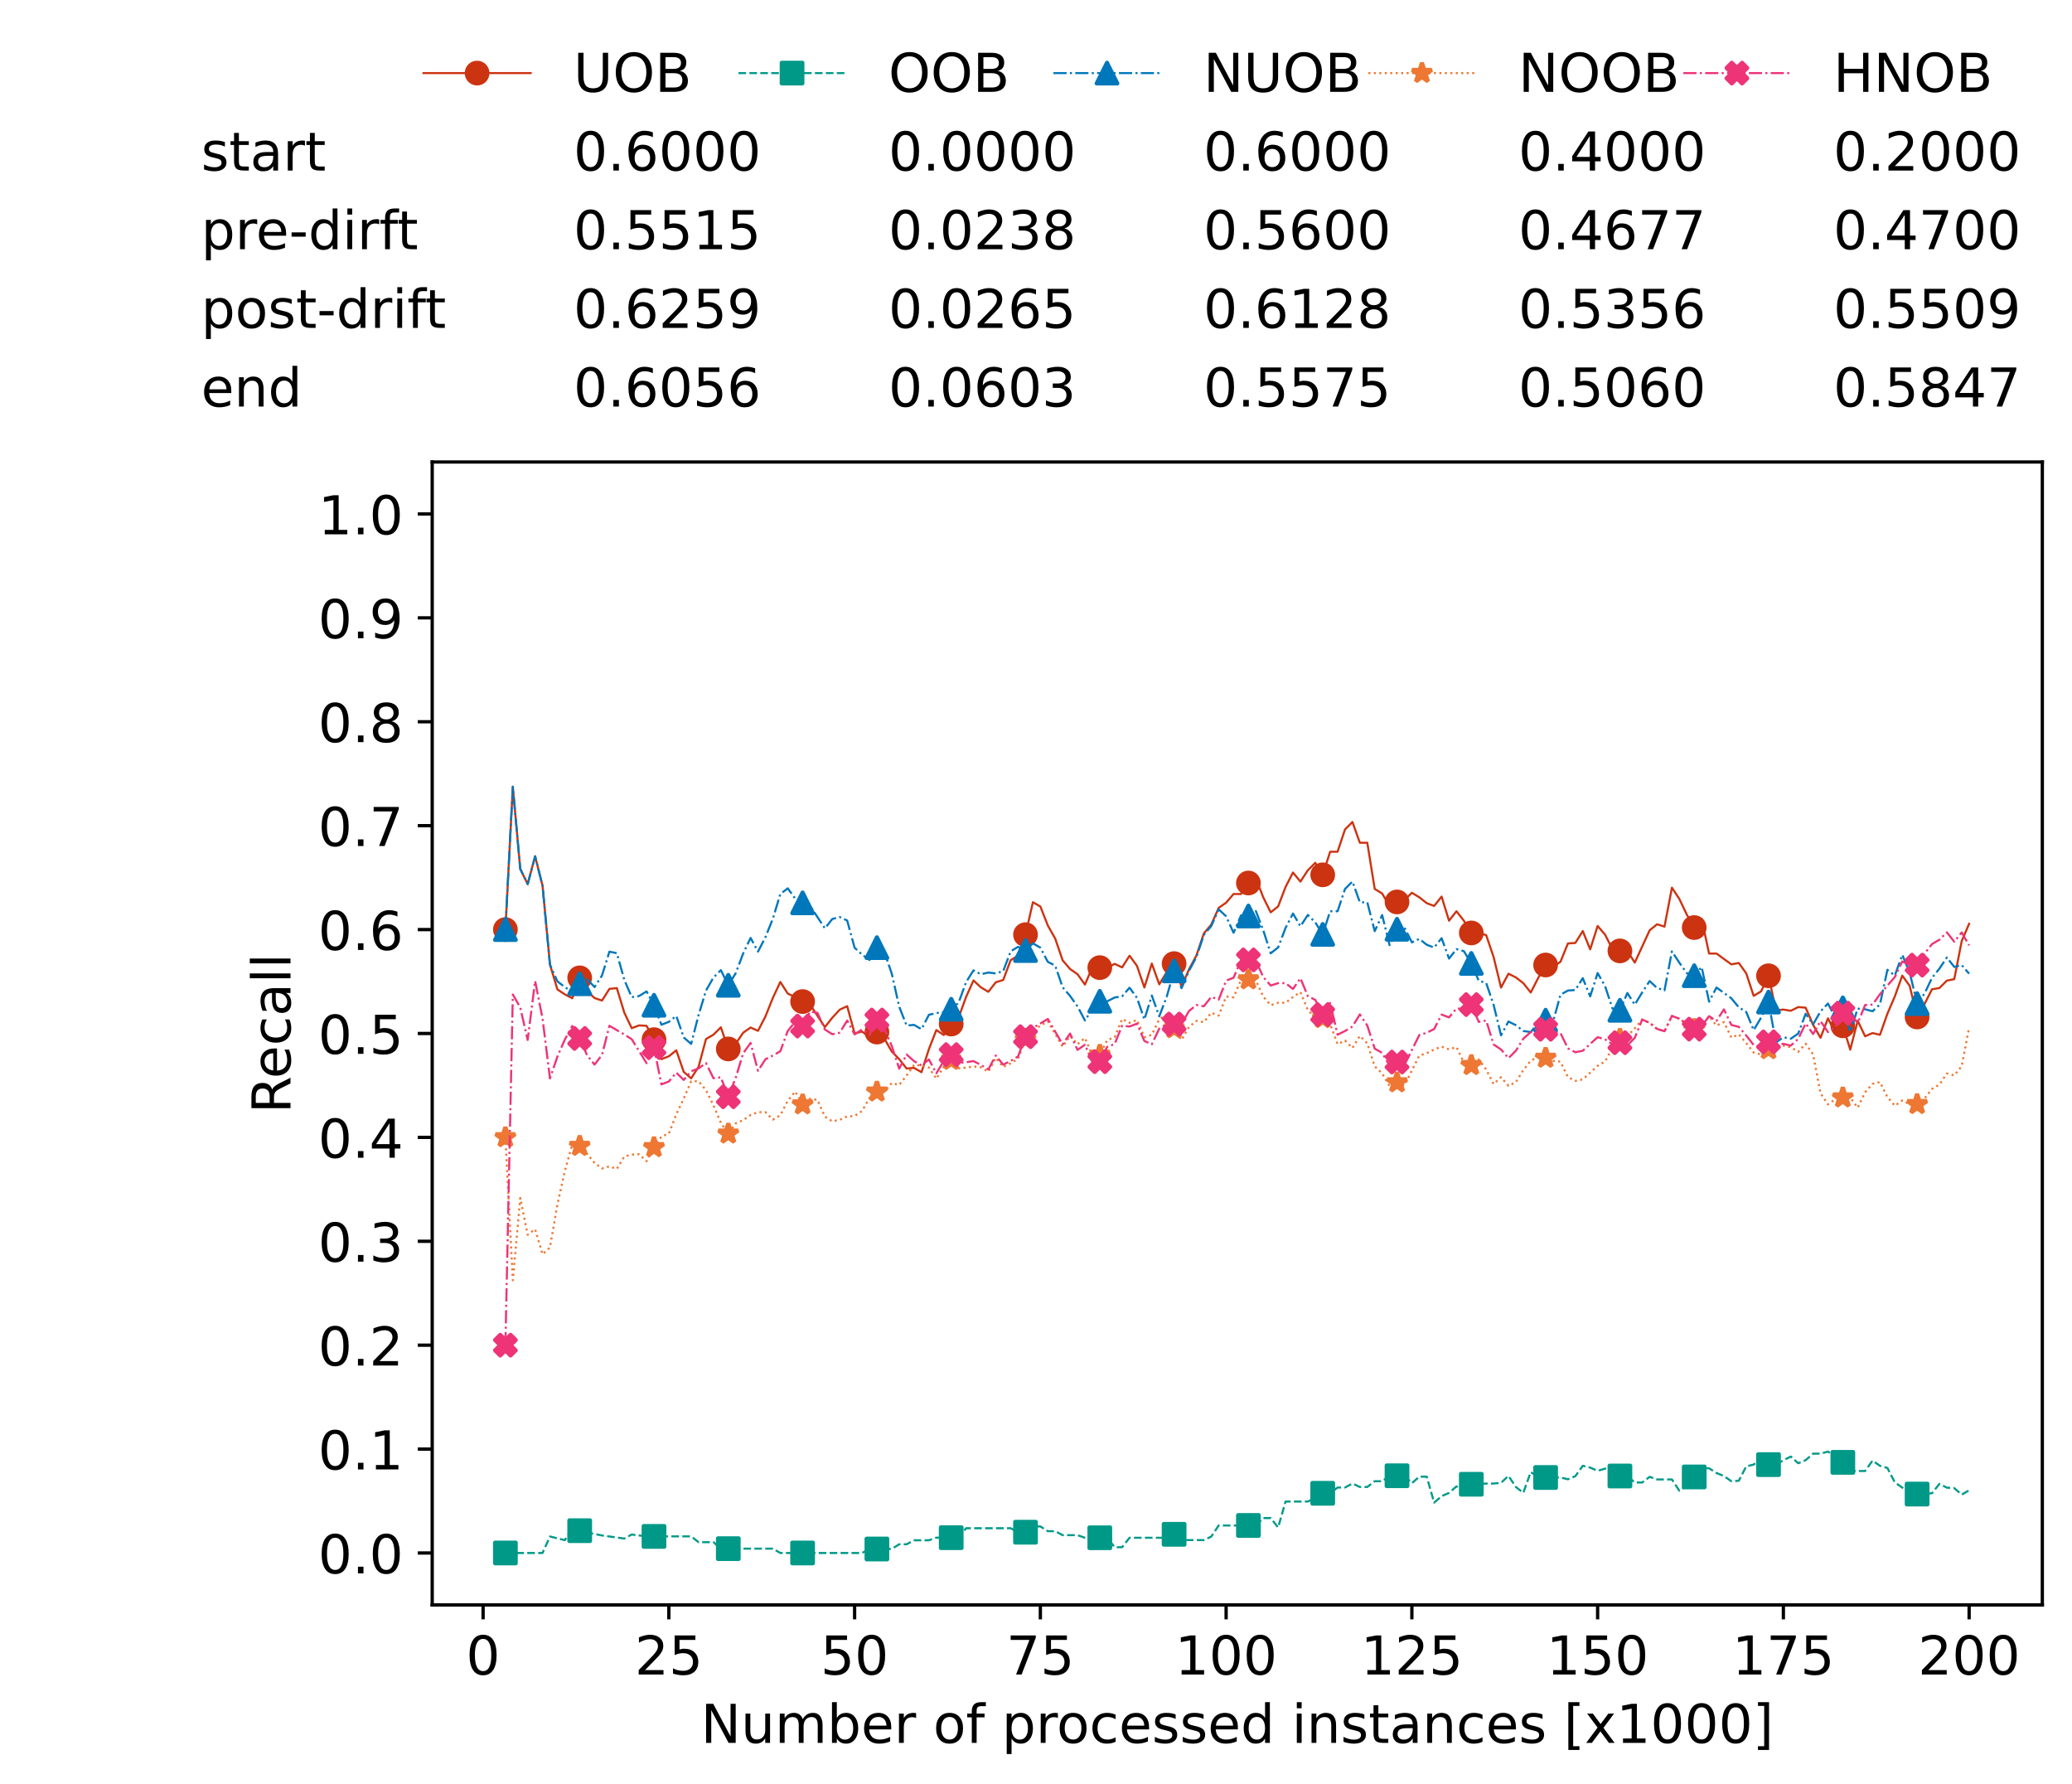 <?xml version="1.0" encoding="utf-8" standalone="no"?>
<!DOCTYPE svg PUBLIC "-//W3C//DTD SVG 1.1//EN"
  "http://www.w3.org/Graphics/SVG/1.1/DTD/svg11.dtd">
<!-- Created with matplotlib (https://matplotlib.org/) -->
<svg height="432.615pt" version="1.1" viewBox="0 0 502.65 432.615" width="502.65pt" xmlns="http://www.w3.org/2000/svg" xmlns:xlink="http://www.w3.org/1999/xlink">
 <defs>
  <style type="text/css">*{stroke-linecap:butt;stroke-linejoin:round;}</style>
 </defs>
 <g id="figure_1">
  <g id="patch_1">
   <path d="M 0 432.615 
L 502.65 432.615 
L 502.65 0 
L 0 0 
z
" style="fill:#ffffff;"/>
  </g>
  <g id="axes_1">
   <g id="patch_2">
    <path d="M 104.85 389.252 
L 495.45 389.252 
L 495.45 112.052 
L 104.85 112.052 
z
" style="fill:#ffffff;"/>
   </g>
   <g id="matplotlib.axis_1">
    <g id="xtick_1">
     <g id="line2d_1">
      <defs>
       <path d="M 0 0 
L 0 3.5 
" id="m96d632a20a" style="stroke:#000000;stroke-width:0.8;"/>
      </defs>
      <g>
       <use style="stroke:#000000;stroke-width:0.8;" x="117.197" xlink:href="#m96d632a20a" y="389.252"/>
      </g>
     </g>
     <g id="text_1">
      <!-- 0 -->
      <g transform="translate(113.061 406.13)scale(0.13 -0.13)">
       <defs>
        <path d="M 31.781 66.406 
Q 24.172 66.406 20.328 58.906 
Q 16.5 51.422 16.5 36.375 
Q 16.5 21.391 20.328 13.891 
Q 24.172 6.391 31.781 6.391 
Q 39.453 6.391 43.281 13.891 
Q 47.125 21.391 47.125 36.375 
Q 47.125 51.422 43.281 58.906 
Q 39.453 66.406 31.781 66.406 
z
M 31.781 74.219 
Q 44.047 74.219 50.516 64.516 
Q 56.984 54.828 56.984 36.375 
Q 56.984 17.969 50.516 8.266 
Q 44.047 -1.422 31.781 -1.422 
Q 19.531 -1.422 13.062 8.266 
Q 6.594 17.969 6.594 36.375 
Q 6.594 54.828 13.062 64.516 
Q 19.531 74.219 31.781 74.219 
z
" id="DejaVuSans-48"/>
       </defs>
       <use xlink:href="#DejaVuSans-48"/>
      </g>
     </g>
    </g>
    <g id="xtick_2">
     <g id="line2d_2">
      <g>
       <use style="stroke:#000000;stroke-width:0.8;" x="162.259" xlink:href="#m96d632a20a" y="389.252"/>
      </g>
     </g>
     <g id="text_2">
      <!-- 25 -->
      <g transform="translate(153.988 406.13)scale(0.13 -0.13)">
       <defs>
        <path d="M 19.188 8.297 
L 53.609 8.297 
L 53.609 0 
L 7.328 0 
L 7.328 8.297 
Q 12.938 14.109 22.625 23.891 
Q 32.328 33.688 34.812 36.531 
Q 39.547 41.844 41.422 45.531 
Q 43.312 49.219 43.312 52.781 
Q 43.312 58.594 39.234 62.25 
Q 35.156 65.922 28.609 65.922 
Q 23.969 65.922 18.812 64.312 
Q 13.672 62.703 7.812 59.422 
L 7.812 69.391 
Q 13.766 71.781 18.938 73 
Q 24.125 74.219 28.422 74.219 
Q 39.75 74.219 46.484 68.547 
Q 53.219 62.891 53.219 53.422 
Q 53.219 48.922 51.531 44.891 
Q 49.859 40.875 45.406 35.406 
Q 44.188 33.984 37.641 27.219 
Q 31.109 20.453 19.188 8.297 
z
" id="DejaVuSans-50"/>
        <path d="M 10.797 72.906 
L 49.516 72.906 
L 49.516 64.594 
L 19.828 64.594 
L 19.828 46.734 
Q 21.969 47.469 24.109 47.828 
Q 26.266 48.188 28.422 48.188 
Q 40.625 48.188 47.75 41.5 
Q 54.891 34.812 54.891 23.391 
Q 54.891 11.625 47.562 5.094 
Q 40.234 -1.422 26.906 -1.422 
Q 22.312 -1.422 17.547 -0.641 
Q 12.797 0.141 7.719 1.703 
L 7.719 11.625 
Q 12.109 9.234 16.797 8.062 
Q 21.484 6.891 26.703 6.891 
Q 35.156 6.891 40.078 11.328 
Q 45.016 15.766 45.016 23.391 
Q 45.016 31 40.078 35.438 
Q 35.156 39.891 26.703 39.891 
Q 22.75 39.891 18.812 39.016 
Q 14.891 38.141 10.797 36.281 
z
" id="DejaVuSans-53"/>
       </defs>
       <use xlink:href="#DejaVuSans-50"/>
       <use x="63.623" xlink:href="#DejaVuSans-53"/>
      </g>
     </g>
    </g>
    <g id="xtick_3">
     <g id="line2d_3">
      <g>
       <use style="stroke:#000000;stroke-width:0.8;" x="207.322" xlink:href="#m96d632a20a" y="389.252"/>
      </g>
     </g>
     <g id="text_3">
      <!-- 50 -->
      <g transform="translate(199.05 406.13)scale(0.13 -0.13)">
       <use xlink:href="#DejaVuSans-53"/>
       <use x="63.623" xlink:href="#DejaVuSans-48"/>
      </g>
     </g>
    </g>
    <g id="xtick_4">
     <g id="line2d_4">
      <g>
       <use style="stroke:#000000;stroke-width:0.8;" x="252.384" xlink:href="#m96d632a20a" y="389.252"/>
      </g>
     </g>
     <g id="text_4">
      <!-- 75 -->
      <g transform="translate(244.113 406.13)scale(0.13 -0.13)">
       <defs>
        <path d="M 8.203 72.906 
L 55.078 72.906 
L 55.078 68.703 
L 28.609 0 
L 18.312 0 
L 43.219 64.594 
L 8.203 64.594 
z
" id="DejaVuSans-55"/>
       </defs>
       <use xlink:href="#DejaVuSans-55"/>
       <use x="63.623" xlink:href="#DejaVuSans-53"/>
      </g>
     </g>
    </g>
    <g id="xtick_5">
     <g id="line2d_5">
      <g>
       <use style="stroke:#000000;stroke-width:0.8;" x="297.446" xlink:href="#m96d632a20a" y="389.252"/>
      </g>
     </g>
     <g id="text_5">
      <!-- 100 -->
      <g transform="translate(285.039 406.13)scale(0.13 -0.13)">
       <defs>
        <path d="M 12.406 8.297 
L 28.516 8.297 
L 28.516 63.922 
L 10.984 60.406 
L 10.984 69.391 
L 28.422 72.906 
L 38.281 72.906 
L 38.281 8.297 
L 54.391 8.297 
L 54.391 0 
L 12.406 0 
z
" id="DejaVuSans-49"/>
       </defs>
       <use xlink:href="#DejaVuSans-49"/>
       <use x="63.623" xlink:href="#DejaVuSans-48"/>
       <use x="127.246" xlink:href="#DejaVuSans-48"/>
      </g>
     </g>
    </g>
    <g id="xtick_6">
     <g id="line2d_6">
      <g>
       <use style="stroke:#000000;stroke-width:0.8;" x="342.509" xlink:href="#m96d632a20a" y="389.252"/>
      </g>
     </g>
     <g id="text_6">
      <!-- 125 -->
      <g transform="translate(330.102 406.13)scale(0.13 -0.13)">
       <use xlink:href="#DejaVuSans-49"/>
       <use x="63.623" xlink:href="#DejaVuSans-50"/>
       <use x="127.246" xlink:href="#DejaVuSans-53"/>
      </g>
     </g>
    </g>
    <g id="xtick_7">
     <g id="line2d_7">
      <g>
       <use style="stroke:#000000;stroke-width:0.8;" x="387.571" xlink:href="#m96d632a20a" y="389.252"/>
      </g>
     </g>
     <g id="text_7">
      <!-- 150 -->
      <g transform="translate(375.164 406.13)scale(0.13 -0.13)">
       <use xlink:href="#DejaVuSans-49"/>
       <use x="63.623" xlink:href="#DejaVuSans-53"/>
       <use x="127.246" xlink:href="#DejaVuSans-48"/>
      </g>
     </g>
    </g>
    <g id="xtick_8">
     <g id="line2d_8">
      <g>
       <use style="stroke:#000000;stroke-width:0.8;" x="432.633" xlink:href="#m96d632a20a" y="389.252"/>
      </g>
     </g>
     <g id="text_8">
      <!-- 175 -->
      <g transform="translate(420.226 406.13)scale(0.13 -0.13)">
       <use xlink:href="#DejaVuSans-49"/>
       <use x="63.623" xlink:href="#DejaVuSans-55"/>
       <use x="127.246" xlink:href="#DejaVuSans-53"/>
      </g>
     </g>
    </g>
    <g id="xtick_9">
     <g id="line2d_9">
      <g>
       <use style="stroke:#000000;stroke-width:0.8;" x="477.695" xlink:href="#m96d632a20a" y="389.252"/>
      </g>
     </g>
     <g id="text_9">
      <!-- 200 -->
      <g transform="translate(465.289 406.13)scale(0.13 -0.13)">
       <use xlink:href="#DejaVuSans-50"/>
       <use x="63.623" xlink:href="#DejaVuSans-48"/>
       <use x="127.246" xlink:href="#DejaVuSans-48"/>
      </g>
     </g>
    </g>
    <g id="text_10">
     <!-- Number of processed instances [x1000] -->
     <g transform="translate(170.025 422.711)scale(0.13 -0.13)">
      <defs>
       <path d="M 9.812 72.906 
L 23.094 72.906 
L 55.422 11.922 
L 55.422 72.906 
L 64.984 72.906 
L 64.984 0 
L 51.703 0 
L 19.391 60.984 
L 19.391 0 
L 9.812 0 
z
" id="DejaVuSans-78"/>
       <path d="M 8.5 21.578 
L 8.5 54.688 
L 17.484 54.688 
L 17.484 21.922 
Q 17.484 14.156 20.5 10.266 
Q 23.531 6.391 29.594 6.391 
Q 36.859 6.391 41.078 11.031 
Q 45.312 15.672 45.312 23.688 
L 45.312 54.688 
L 54.297 54.688 
L 54.297 0 
L 45.312 0 
L 45.312 8.406 
Q 42.047 3.422 37.719 1 
Q 33.406 -1.422 27.688 -1.422 
Q 18.266 -1.422 13.375 4.438 
Q 8.5 10.297 8.5 21.578 
z
M 31.109 56 
z
" id="DejaVuSans-117"/>
       <path d="M 52 44.188 
Q 55.375 50.25 60.062 53.125 
Q 64.75 56 71.094 56 
Q 79.641 56 84.281 50.016 
Q 88.922 44.047 88.922 33.016 
L 88.922 0 
L 79.891 0 
L 79.891 32.719 
Q 79.891 40.578 77.094 44.375 
Q 74.312 48.188 68.609 48.188 
Q 61.625 48.188 57.562 43.547 
Q 53.516 38.922 53.516 30.906 
L 53.516 0 
L 44.484 0 
L 44.484 32.719 
Q 44.484 40.625 41.703 44.406 
Q 38.922 48.188 33.109 48.188 
Q 26.219 48.188 22.156 43.531 
Q 18.109 38.875 18.109 30.906 
L 18.109 0 
L 9.078 0 
L 9.078 54.688 
L 18.109 54.688 
L 18.109 46.188 
Q 21.188 51.219 25.484 53.609 
Q 29.781 56 35.688 56 
Q 41.656 56 45.828 52.969 
Q 50 49.953 52 44.188 
z
" id="DejaVuSans-109"/>
       <path d="M 48.688 27.297 
Q 48.688 37.203 44.609 42.844 
Q 40.531 48.484 33.406 48.484 
Q 26.266 48.484 22.188 42.844 
Q 18.109 37.203 18.109 27.297 
Q 18.109 17.391 22.188 11.75 
Q 26.266 6.109 33.406 6.109 
Q 40.531 6.109 44.609 11.75 
Q 48.688 17.391 48.688 27.297 
z
M 18.109 46.391 
Q 20.953 51.266 25.266 53.625 
Q 29.594 56 35.594 56 
Q 45.562 56 51.781 48.094 
Q 58.016 40.188 58.016 27.297 
Q 58.016 14.406 51.781 6.484 
Q 45.562 -1.422 35.594 -1.422 
Q 29.594 -1.422 25.266 0.953 
Q 20.953 3.328 18.109 8.203 
L 18.109 0 
L 9.078 0 
L 9.078 75.984 
L 18.109 75.984 
z
" id="DejaVuSans-98"/>
       <path d="M 56.203 29.594 
L 56.203 25.203 
L 14.891 25.203 
Q 15.484 15.922 20.484 11.062 
Q 25.484 6.203 34.422 6.203 
Q 39.594 6.203 44.453 7.469 
Q 49.312 8.734 54.109 11.281 
L 54.109 2.781 
Q 49.266 0.734 44.188 -0.344 
Q 39.109 -1.422 33.891 -1.422 
Q 20.797 -1.422 13.156 6.188 
Q 5.516 13.812 5.516 26.812 
Q 5.516 40.234 12.766 48.109 
Q 20.016 56 32.328 56 
Q 43.359 56 49.781 48.891 
Q 56.203 41.797 56.203 29.594 
z
M 47.219 32.234 
Q 47.125 39.594 43.094 43.984 
Q 39.062 48.391 32.422 48.391 
Q 24.906 48.391 20.391 44.141 
Q 15.875 39.891 15.188 32.172 
z
" id="DejaVuSans-101"/>
       <path d="M 41.109 46.297 
Q 39.594 47.172 37.812 47.578 
Q 36.031 48 33.891 48 
Q 26.266 48 22.188 43.047 
Q 18.109 38.094 18.109 28.812 
L 18.109 0 
L 9.078 0 
L 9.078 54.688 
L 18.109 54.688 
L 18.109 46.188 
Q 20.953 51.172 25.484 53.578 
Q 30.031 56 36.531 56 
Q 37.453 56 38.578 55.875 
Q 39.703 55.766 41.062 55.516 
z
" id="DejaVuSans-114"/>
       <path id="DejaVuSans-32"/>
       <path d="M 30.609 48.391 
Q 23.391 48.391 19.188 42.75 
Q 14.984 37.109 14.984 27.297 
Q 14.984 17.484 19.156 11.844 
Q 23.344 6.203 30.609 6.203 
Q 37.797 6.203 41.984 11.859 
Q 46.188 17.531 46.188 27.297 
Q 46.188 37.016 41.984 42.703 
Q 37.797 48.391 30.609 48.391 
z
M 30.609 56 
Q 42.328 56 49.016 48.375 
Q 55.719 40.766 55.719 27.297 
Q 55.719 13.875 49.016 6.219 
Q 42.328 -1.422 30.609 -1.422 
Q 18.844 -1.422 12.172 6.219 
Q 5.516 13.875 5.516 27.297 
Q 5.516 40.766 12.172 48.375 
Q 18.844 56 30.609 56 
z
" id="DejaVuSans-111"/>
       <path d="M 37.109 75.984 
L 37.109 68.5 
L 28.516 68.5 
Q 23.688 68.5 21.797 66.547 
Q 19.922 64.594 19.922 59.516 
L 19.922 54.688 
L 34.719 54.688 
L 34.719 47.703 
L 19.922 47.703 
L 19.922 0 
L 10.891 0 
L 10.891 47.703 
L 2.297 47.703 
L 2.297 54.688 
L 10.891 54.688 
L 10.891 58.5 
Q 10.891 67.625 15.141 71.797 
Q 19.391 75.984 28.609 75.984 
z
" id="DejaVuSans-102"/>
       <path d="M 18.109 8.203 
L 18.109 -20.797 
L 9.078 -20.797 
L 9.078 54.688 
L 18.109 54.688 
L 18.109 46.391 
Q 20.953 51.266 25.266 53.625 
Q 29.594 56 35.594 56 
Q 45.562 56 51.781 48.094 
Q 58.016 40.188 58.016 27.297 
Q 58.016 14.406 51.781 6.484 
Q 45.562 -1.422 35.594 -1.422 
Q 29.594 -1.422 25.266 0.953 
Q 20.953 3.328 18.109 8.203 
z
M 48.688 27.297 
Q 48.688 37.203 44.609 42.844 
Q 40.531 48.484 33.406 48.484 
Q 26.266 48.484 22.188 42.844 
Q 18.109 37.203 18.109 27.297 
Q 18.109 17.391 22.188 11.75 
Q 26.266 6.109 33.406 6.109 
Q 40.531 6.109 44.609 11.75 
Q 48.688 17.391 48.688 27.297 
z
" id="DejaVuSans-112"/>
       <path d="M 48.781 52.594 
L 48.781 44.188 
Q 44.969 46.297 41.141 47.344 
Q 37.312 48.391 33.406 48.391 
Q 24.656 48.391 19.812 42.844 
Q 14.984 37.312 14.984 27.297 
Q 14.984 17.281 19.812 11.734 
Q 24.656 6.203 33.406 6.203 
Q 37.312 6.203 41.141 7.25 
Q 44.969 8.297 48.781 10.406 
L 48.781 2.094 
Q 45.016 0.344 40.984 -0.531 
Q 36.969 -1.422 32.422 -1.422 
Q 20.062 -1.422 12.781 6.344 
Q 5.516 14.109 5.516 27.297 
Q 5.516 40.672 12.859 48.328 
Q 20.219 56 33.016 56 
Q 37.156 56 41.109 55.141 
Q 45.062 54.297 48.781 52.594 
z
" id="DejaVuSans-99"/>
       <path d="M 44.281 53.078 
L 44.281 44.578 
Q 40.484 46.531 36.375 47.5 
Q 32.281 48.484 27.875 48.484 
Q 21.188 48.484 17.844 46.438 
Q 14.5 44.391 14.5 40.281 
Q 14.5 37.156 16.891 35.375 
Q 19.281 33.594 26.516 31.984 
L 29.594 31.297 
Q 39.156 29.25 43.188 25.516 
Q 47.219 21.781 47.219 15.094 
Q 47.219 7.469 41.188 3.016 
Q 35.156 -1.422 24.609 -1.422 
Q 20.219 -1.422 15.453 -0.562 
Q 10.688 0.297 5.422 2 
L 5.422 11.281 
Q 10.406 8.688 15.234 7.391 
Q 20.062 6.109 24.812 6.109 
Q 31.156 6.109 34.562 8.281 
Q 37.984 10.453 37.984 14.406 
Q 37.984 18.062 35.516 20.016 
Q 33.062 21.969 24.703 23.781 
L 21.578 24.516 
Q 13.234 26.266 9.516 29.906 
Q 5.812 33.547 5.812 39.891 
Q 5.812 47.609 11.281 51.797 
Q 16.75 56 26.812 56 
Q 31.781 56 36.172 55.266 
Q 40.578 54.547 44.281 53.078 
z
" id="DejaVuSans-115"/>
       <path d="M 45.406 46.391 
L 45.406 75.984 
L 54.391 75.984 
L 54.391 0 
L 45.406 0 
L 45.406 8.203 
Q 42.578 3.328 38.25 0.953 
Q 33.938 -1.422 27.875 -1.422 
Q 17.969 -1.422 11.734 6.484 
Q 5.516 14.406 5.516 27.297 
Q 5.516 40.188 11.734 48.094 
Q 17.969 56 27.875 56 
Q 33.938 56 38.25 53.625 
Q 42.578 51.266 45.406 46.391 
z
M 14.797 27.297 
Q 14.797 17.391 18.875 11.75 
Q 22.953 6.109 30.078 6.109 
Q 37.203 6.109 41.297 11.75 
Q 45.406 17.391 45.406 27.297 
Q 45.406 37.203 41.297 42.844 
Q 37.203 48.484 30.078 48.484 
Q 22.953 48.484 18.875 42.844 
Q 14.797 37.203 14.797 27.297 
z
" id="DejaVuSans-100"/>
       <path d="M 9.422 54.688 
L 18.406 54.688 
L 18.406 0 
L 9.422 0 
z
M 9.422 75.984 
L 18.406 75.984 
L 18.406 64.594 
L 9.422 64.594 
z
" id="DejaVuSans-105"/>
       <path d="M 54.891 33.016 
L 54.891 0 
L 45.906 0 
L 45.906 32.719 
Q 45.906 40.484 42.875 44.328 
Q 39.844 48.188 33.797 48.188 
Q 26.516 48.188 22.312 43.547 
Q 18.109 38.922 18.109 30.906 
L 18.109 0 
L 9.078 0 
L 9.078 54.688 
L 18.109 54.688 
L 18.109 46.188 
Q 21.344 51.125 25.703 53.562 
Q 30.078 56 35.797 56 
Q 45.219 56 50.047 50.172 
Q 54.891 44.344 54.891 33.016 
z
" id="DejaVuSans-110"/>
       <path d="M 18.312 70.219 
L 18.312 54.688 
L 36.812 54.688 
L 36.812 47.703 
L 18.312 47.703 
L 18.312 18.016 
Q 18.312 11.328 20.141 9.422 
Q 21.969 7.516 27.594 7.516 
L 36.812 7.516 
L 36.812 0 
L 27.594 0 
Q 17.188 0 13.234 3.875 
Q 9.281 7.766 9.281 18.016 
L 9.281 47.703 
L 2.688 47.703 
L 2.688 54.688 
L 9.281 54.688 
L 9.281 70.219 
z
" id="DejaVuSans-116"/>
       <path d="M 34.281 27.484 
Q 23.391 27.484 19.188 25 
Q 14.984 22.516 14.984 16.5 
Q 14.984 11.719 18.141 8.906 
Q 21.297 6.109 26.703 6.109 
Q 34.188 6.109 38.703 11.406 
Q 43.219 16.703 43.219 25.484 
L 43.219 27.484 
z
M 52.203 31.203 
L 52.203 0 
L 43.219 0 
L 43.219 8.297 
Q 40.141 3.328 35.547 0.953 
Q 30.953 -1.422 24.312 -1.422 
Q 15.922 -1.422 10.953 3.297 
Q 6 8.016 6 15.922 
Q 6 25.141 12.172 29.828 
Q 18.359 34.516 30.609 34.516 
L 43.219 34.516 
L 43.219 35.406 
Q 43.219 41.609 39.141 45 
Q 35.062 48.391 27.688 48.391 
Q 23 48.391 18.547 47.266 
Q 14.109 46.141 10.016 43.891 
L 10.016 52.203 
Q 14.938 54.109 19.578 55.047 
Q 24.219 56 28.609 56 
Q 40.484 56 46.344 49.844 
Q 52.203 43.703 52.203 31.203 
z
" id="DejaVuSans-97"/>
       <path d="M 8.594 75.984 
L 29.297 75.984 
L 29.297 69 
L 17.578 69 
L 17.578 -6.203 
L 29.297 -6.203 
L 29.297 -13.188 
L 8.594 -13.188 
z
" id="DejaVuSans-91"/>
       <path d="M 54.891 54.688 
L 35.109 28.078 
L 55.906 0 
L 45.312 0 
L 29.391 21.484 
L 13.484 0 
L 2.875 0 
L 24.125 28.609 
L 4.688 54.688 
L 15.281 54.688 
L 29.781 35.203 
L 44.281 54.688 
z
" id="DejaVuSans-120"/>
       <path d="M 30.422 75.984 
L 30.422 -13.188 
L 9.719 -13.188 
L 9.719 -6.203 
L 21.391 -6.203 
L 21.391 69 
L 9.719 69 
L 9.719 75.984 
z
" id="DejaVuSans-93"/>
      </defs>
      <use xlink:href="#DejaVuSans-78"/>
      <use x="74.805" xlink:href="#DejaVuSans-117"/>
      <use x="138.184" xlink:href="#DejaVuSans-109"/>
      <use x="235.596" xlink:href="#DejaVuSans-98"/>
      <use x="299.072" xlink:href="#DejaVuSans-101"/>
      <use x="360.596" xlink:href="#DejaVuSans-114"/>
      <use x="401.709" xlink:href="#DejaVuSans-32"/>
      <use x="433.496" xlink:href="#DejaVuSans-111"/>
      <use x="494.678" xlink:href="#DejaVuSans-102"/>
      <use x="529.883" xlink:href="#DejaVuSans-32"/>
      <use x="561.67" xlink:href="#DejaVuSans-112"/>
      <use x="625.146" xlink:href="#DejaVuSans-114"/>
      <use x="664.01" xlink:href="#DejaVuSans-111"/>
      <use x="725.191" xlink:href="#DejaVuSans-99"/>
      <use x="780.172" xlink:href="#DejaVuSans-101"/>
      <use x="841.695" xlink:href="#DejaVuSans-115"/>
      <use x="893.795" xlink:href="#DejaVuSans-115"/>
      <use x="945.895" xlink:href="#DejaVuSans-101"/>
      <use x="1007.418" xlink:href="#DejaVuSans-100"/>
      <use x="1070.895" xlink:href="#DejaVuSans-32"/>
      <use x="1102.682" xlink:href="#DejaVuSans-105"/>
      <use x="1130.465" xlink:href="#DejaVuSans-110"/>
      <use x="1193.844" xlink:href="#DejaVuSans-115"/>
      <use x="1245.943" xlink:href="#DejaVuSans-116"/>
      <use x="1285.152" xlink:href="#DejaVuSans-97"/>
      <use x="1346.432" xlink:href="#DejaVuSans-110"/>
      <use x="1409.811" xlink:href="#DejaVuSans-99"/>
      <use x="1464.791" xlink:href="#DejaVuSans-101"/>
      <use x="1526.314" xlink:href="#DejaVuSans-115"/>
      <use x="1578.414" xlink:href="#DejaVuSans-32"/>
      <use x="1610.201" xlink:href="#DejaVuSans-91"/>
      <use x="1649.215" xlink:href="#DejaVuSans-120"/>
      <use x="1708.395" xlink:href="#DejaVuSans-49"/>
      <use x="1772.018" xlink:href="#DejaVuSans-48"/>
      <use x="1835.641" xlink:href="#DejaVuSans-48"/>
      <use x="1899.264" xlink:href="#DejaVuSans-48"/>
      <use x="1962.887" xlink:href="#DejaVuSans-93"/>
     </g>
    </g>
   </g>
   <g id="matplotlib.axis_2">
    <g id="ytick_1">
     <g id="line2d_10">
      <defs>
       <path d="M 0 0 
L -3.5 0 
" id="me481b615d0" style="stroke:#000000;stroke-width:0.8;"/>
      </defs>
      <g>
       <use style="stroke:#000000;stroke-width:0.8;" x="104.85" xlink:href="#me481b615d0" y="376.652"/>
      </g>
     </g>
     <g id="text_11">
      <!-- 0.0 -->
      <g transform="translate(77.176 381.591)scale(0.13 -0.13)">
       <defs>
        <path d="M 10.688 12.406 
L 21 12.406 
L 21 0 
L 10.688 0 
z
" id="DejaVuSans-46"/>
       </defs>
       <use xlink:href="#DejaVuSans-48"/>
       <use x="63.623" xlink:href="#DejaVuSans-46"/>
       <use x="95.41" xlink:href="#DejaVuSans-48"/>
      </g>
     </g>
    </g>
    <g id="ytick_2">
     <g id="line2d_11">
      <g>
       <use style="stroke:#000000;stroke-width:0.8;" x="104.85" xlink:href="#me481b615d0" y="351.452"/>
      </g>
     </g>
     <g id="text_12">
      <!-- 0.1 -->
      <g transform="translate(77.176 356.391)scale(0.13 -0.13)">
       <use xlink:href="#DejaVuSans-48"/>
       <use x="63.623" xlink:href="#DejaVuSans-46"/>
       <use x="95.41" xlink:href="#DejaVuSans-49"/>
      </g>
     </g>
    </g>
    <g id="ytick_3">
     <g id="line2d_12">
      <g>
       <use style="stroke:#000000;stroke-width:0.8;" x="104.85" xlink:href="#me481b615d0" y="326.252"/>
      </g>
     </g>
     <g id="text_13">
      <!-- 0.2 -->
      <g transform="translate(77.176 331.191)scale(0.13 -0.13)">
       <use xlink:href="#DejaVuSans-48"/>
       <use x="63.623" xlink:href="#DejaVuSans-46"/>
       <use x="95.41" xlink:href="#DejaVuSans-50"/>
      </g>
     </g>
    </g>
    <g id="ytick_4">
     <g id="line2d_13">
      <g>
       <use style="stroke:#000000;stroke-width:0.8;" x="104.85" xlink:href="#me481b615d0" y="301.052"/>
      </g>
     </g>
     <g id="text_14">
      <!-- 0.3 -->
      <g transform="translate(77.176 305.991)scale(0.13 -0.13)">
       <defs>
        <path d="M 40.578 39.312 
Q 47.656 37.797 51.625 33 
Q 55.609 28.219 55.609 21.188 
Q 55.609 10.406 48.188 4.484 
Q 40.766 -1.422 27.094 -1.422 
Q 22.516 -1.422 17.656 -0.516 
Q 12.797 0.391 7.625 2.203 
L 7.625 11.719 
Q 11.719 9.328 16.594 8.109 
Q 21.484 6.891 26.812 6.891 
Q 36.078 6.891 40.938 10.547 
Q 45.797 14.203 45.797 21.188 
Q 45.797 27.641 41.281 31.266 
Q 36.766 34.906 28.719 34.906 
L 20.219 34.906 
L 20.219 43.016 
L 29.109 43.016 
Q 36.375 43.016 40.234 45.922 
Q 44.094 48.828 44.094 54.297 
Q 44.094 59.906 40.109 62.906 
Q 36.141 65.922 28.719 65.922 
Q 24.656 65.922 20.016 65.031 
Q 15.375 64.156 9.812 62.312 
L 9.812 71.094 
Q 15.438 72.656 20.344 73.438 
Q 25.25 74.219 29.594 74.219 
Q 40.828 74.219 47.359 69.109 
Q 53.906 64.016 53.906 55.328 
Q 53.906 49.266 50.438 45.094 
Q 46.969 40.922 40.578 39.312 
z
" id="DejaVuSans-51"/>
       </defs>
       <use xlink:href="#DejaVuSans-48"/>
       <use x="63.623" xlink:href="#DejaVuSans-46"/>
       <use x="95.41" xlink:href="#DejaVuSans-51"/>
      </g>
     </g>
    </g>
    <g id="ytick_5">
     <g id="line2d_14">
      <g>
       <use style="stroke:#000000;stroke-width:0.8;" x="104.85" xlink:href="#me481b615d0" y="275.852"/>
      </g>
     </g>
     <g id="text_15">
      <!-- 0.4 -->
      <g transform="translate(77.176 280.791)scale(0.13 -0.13)">
       <defs>
        <path d="M 37.797 64.312 
L 12.891 25.391 
L 37.797 25.391 
z
M 35.203 72.906 
L 47.609 72.906 
L 47.609 25.391 
L 58.016 25.391 
L 58.016 17.188 
L 47.609 17.188 
L 47.609 0 
L 37.797 0 
L 37.797 17.188 
L 4.891 17.188 
L 4.891 26.703 
z
" id="DejaVuSans-52"/>
       </defs>
       <use xlink:href="#DejaVuSans-48"/>
       <use x="63.623" xlink:href="#DejaVuSans-46"/>
       <use x="95.41" xlink:href="#DejaVuSans-52"/>
      </g>
     </g>
    </g>
    <g id="ytick_6">
     <g id="line2d_15">
      <g>
       <use style="stroke:#000000;stroke-width:0.8;" x="104.85" xlink:href="#me481b615d0" y="250.652"/>
      </g>
     </g>
     <g id="text_16">
      <!-- 0.5 -->
      <g transform="translate(77.176 255.591)scale(0.13 -0.13)">
       <use xlink:href="#DejaVuSans-48"/>
       <use x="63.623" xlink:href="#DejaVuSans-46"/>
       <use x="95.41" xlink:href="#DejaVuSans-53"/>
      </g>
     </g>
    </g>
    <g id="ytick_7">
     <g id="line2d_16">
      <g>
       <use style="stroke:#000000;stroke-width:0.8;" x="104.85" xlink:href="#me481b615d0" y="225.452"/>
      </g>
     </g>
     <g id="text_17">
      <!-- 0.6 -->
      <g transform="translate(77.176 230.391)scale(0.13 -0.13)">
       <defs>
        <path d="M 33.016 40.375 
Q 26.375 40.375 22.484 35.828 
Q 18.609 31.297 18.609 23.391 
Q 18.609 15.531 22.484 10.953 
Q 26.375 6.391 33.016 6.391 
Q 39.656 6.391 43.531 10.953 
Q 47.406 15.531 47.406 23.391 
Q 47.406 31.297 43.531 35.828 
Q 39.656 40.375 33.016 40.375 
z
M 52.594 71.297 
L 52.594 62.312 
Q 48.875 64.062 45.094 64.984 
Q 41.312 65.922 37.594 65.922 
Q 27.828 65.922 22.672 59.328 
Q 17.531 52.734 16.797 39.406 
Q 19.672 43.656 24.016 45.922 
Q 28.375 48.188 33.594 48.188 
Q 44.578 48.188 50.953 41.516 
Q 57.328 34.859 57.328 23.391 
Q 57.328 12.156 50.688 5.359 
Q 44.047 -1.422 33.016 -1.422 
Q 20.359 -1.422 13.672 8.266 
Q 6.984 17.969 6.984 36.375 
Q 6.984 53.656 15.188 63.938 
Q 23.391 74.219 37.203 74.219 
Q 40.922 74.219 44.703 73.484 
Q 48.484 72.75 52.594 71.297 
z
" id="DejaVuSans-54"/>
       </defs>
       <use xlink:href="#DejaVuSans-48"/>
       <use x="63.623" xlink:href="#DejaVuSans-46"/>
       <use x="95.41" xlink:href="#DejaVuSans-54"/>
      </g>
     </g>
    </g>
    <g id="ytick_8">
     <g id="line2d_17">
      <g>
       <use style="stroke:#000000;stroke-width:0.8;" x="104.85" xlink:href="#me481b615d0" y="200.252"/>
      </g>
     </g>
     <g id="text_18">
      <!-- 0.7 -->
      <g transform="translate(77.176 205.191)scale(0.13 -0.13)">
       <use xlink:href="#DejaVuSans-48"/>
       <use x="63.623" xlink:href="#DejaVuSans-46"/>
       <use x="95.41" xlink:href="#DejaVuSans-55"/>
      </g>
     </g>
    </g>
    <g id="ytick_9">
     <g id="line2d_18">
      <g>
       <use style="stroke:#000000;stroke-width:0.8;" x="104.85" xlink:href="#me481b615d0" y="175.052"/>
      </g>
     </g>
     <g id="text_19">
      <!-- 0.8 -->
      <g transform="translate(77.176 179.991)scale(0.13 -0.13)">
       <defs>
        <path d="M 31.781 34.625 
Q 24.75 34.625 20.719 30.859 
Q 16.703 27.094 16.703 20.516 
Q 16.703 13.922 20.719 10.156 
Q 24.75 6.391 31.781 6.391 
Q 38.812 6.391 42.859 10.172 
Q 46.922 13.969 46.922 20.516 
Q 46.922 27.094 42.891 30.859 
Q 38.875 34.625 31.781 34.625 
z
M 21.922 38.812 
Q 15.578 40.375 12.031 44.719 
Q 8.5 49.078 8.5 55.328 
Q 8.5 64.062 14.719 69.141 
Q 20.953 74.219 31.781 74.219 
Q 42.672 74.219 48.875 69.141 
Q 55.078 64.062 55.078 55.328 
Q 55.078 49.078 51.531 44.719 
Q 48 40.375 41.703 38.812 
Q 48.828 37.156 52.797 32.312 
Q 56.781 27.484 56.781 20.516 
Q 56.781 9.906 50.312 4.234 
Q 43.844 -1.422 31.781 -1.422 
Q 19.734 -1.422 13.25 4.234 
Q 6.781 9.906 6.781 20.516 
Q 6.781 27.484 10.781 32.312 
Q 14.797 37.156 21.922 38.812 
z
M 18.312 54.391 
Q 18.312 48.734 21.844 45.562 
Q 25.391 42.391 31.781 42.391 
Q 38.141 42.391 41.719 45.562 
Q 45.312 48.734 45.312 54.391 
Q 45.312 60.062 41.719 63.234 
Q 38.141 66.406 31.781 66.406 
Q 25.391 66.406 21.844 63.234 
Q 18.312 60.062 18.312 54.391 
z
" id="DejaVuSans-56"/>
       </defs>
       <use xlink:href="#DejaVuSans-48"/>
       <use x="63.623" xlink:href="#DejaVuSans-46"/>
       <use x="95.41" xlink:href="#DejaVuSans-56"/>
      </g>
     </g>
    </g>
    <g id="ytick_10">
     <g id="line2d_19">
      <g>
       <use style="stroke:#000000;stroke-width:0.8;" x="104.85" xlink:href="#me481b615d0" y="149.852"/>
      </g>
     </g>
     <g id="text_20">
      <!-- 0.9 -->
      <g transform="translate(77.176 154.791)scale(0.13 -0.13)">
       <defs>
        <path d="M 10.984 1.516 
L 10.984 10.5 
Q 14.703 8.734 18.5 7.812 
Q 22.312 6.891 25.984 6.891 
Q 35.75 6.891 40.891 13.453 
Q 46.047 20.016 46.781 33.406 
Q 43.953 29.203 39.594 26.953 
Q 35.25 24.703 29.984 24.703 
Q 19.047 24.703 12.672 31.312 
Q 6.297 37.938 6.297 49.422 
Q 6.297 60.641 12.938 67.422 
Q 19.578 74.219 30.609 74.219 
Q 43.266 74.219 49.922 64.516 
Q 56.594 54.828 56.594 36.375 
Q 56.594 19.141 48.406 8.859 
Q 40.234 -1.422 26.422 -1.422 
Q 22.703 -1.422 18.891 -0.688 
Q 15.094 0.047 10.984 1.516 
z
M 30.609 32.422 
Q 37.25 32.422 41.125 36.953 
Q 45.016 41.5 45.016 49.422 
Q 45.016 57.281 41.125 61.844 
Q 37.25 66.406 30.609 66.406 
Q 23.969 66.406 20.094 61.844 
Q 16.219 57.281 16.219 49.422 
Q 16.219 41.5 20.094 36.953 
Q 23.969 32.422 30.609 32.422 
z
" id="DejaVuSans-57"/>
       </defs>
       <use xlink:href="#DejaVuSans-48"/>
       <use x="63.623" xlink:href="#DejaVuSans-46"/>
       <use x="95.41" xlink:href="#DejaVuSans-57"/>
      </g>
     </g>
    </g>
    <g id="ytick_11">
     <g id="line2d_20">
      <g>
       <use style="stroke:#000000;stroke-width:0.8;" x="104.85" xlink:href="#me481b615d0" y="124.652"/>
      </g>
     </g>
     <g id="text_21">
      <!-- 1.0 -->
      <g transform="translate(77.176 129.591)scale(0.13 -0.13)">
       <use xlink:href="#DejaVuSans-49"/>
       <use x="63.623" xlink:href="#DejaVuSans-46"/>
       <use x="95.41" xlink:href="#DejaVuSans-48"/>
      </g>
     </g>
    </g>
    <g id="text_22">
     <!-- Recall -->
     <g transform="translate(70.472 270.044)rotate(-90)scale(0.13 -0.13)">
      <defs>
       <path d="M 44.391 34.188 
Q 47.562 33.109 50.562 29.594 
Q 53.562 26.078 56.594 19.922 
L 66.609 0 
L 56 0 
L 46.688 18.703 
Q 43.062 26.031 39.672 28.422 
Q 36.281 30.812 30.422 30.812 
L 19.672 30.812 
L 19.672 0 
L 9.812 0 
L 9.812 72.906 
L 32.078 72.906 
Q 44.578 72.906 50.734 67.672 
Q 56.891 62.453 56.891 51.906 
Q 56.891 45.016 53.688 40.469 
Q 50.484 35.938 44.391 34.188 
z
M 19.672 64.797 
L 19.672 38.922 
L 32.078 38.922 
Q 39.203 38.922 42.844 42.219 
Q 46.484 45.516 46.484 51.906 
Q 46.484 58.297 42.844 61.547 
Q 39.203 64.797 32.078 64.797 
z
" id="DejaVuSans-82"/>
       <path d="M 9.422 75.984 
L 18.406 75.984 
L 18.406 0 
L 9.422 0 
z
" id="DejaVuSans-108"/>
      </defs>
      <use xlink:href="#DejaVuSans-82"/>
      <use x="64.982" xlink:href="#DejaVuSans-101"/>
      <use x="126.506" xlink:href="#DejaVuSans-99"/>
      <use x="181.486" xlink:href="#DejaVuSans-97"/>
      <use x="242.766" xlink:href="#DejaVuSans-108"/>
      <use x="270.549" xlink:href="#DejaVuSans-108"/>
     </g>
    </g>
   </g>
   <g id="line2d_21"/>
   <g id="line2d_22"/>
   <g id="line2d_23"/>
   <g id="line2d_24"/>
   <g id="line2d_25"/>
   <g id="line2d_26">
    <path clip-path="url(#pa9ed920419)" d="M 122.605 225.452 
L 124.407 190.802 
L 126.21 210.752 
L 128.012 214.427 
L 129.815 207.672 
L 131.617 214.835 
L 133.419 233.952 
L 135.222 239.977 
L 137.024 241.163 
L 138.827 242.112 
L 140.629 237.161 
L 142.432 240.385 
L 144.234 242.056 
L 146.037 242.67 
L 147.839 239.842 
L 149.642 239.643 
L 151.444 245.584 
L 153.247 249.366 
L 155.049 248.697 
L 156.852 248.795 
L 158.654 252.155 
L 160.457 256.88 
L 162.259 256.18 
L 164.062 254.74 
L 165.864 259.958 
L 167.667 261.533 
L 169.469 258.733 
L 171.272 252.003 
L 173.074 250.953 
L 174.877 249.153 
L 176.679 254.403 
L 178.482 253.143 
L 180.284 250.47 
L 182.087 249.21 
L 183.889 250.012 
L 185.692 246.512 
L 187.494 242.012 
L 189.297 238.162 
L 191.099 240.962 
L 192.902 241.862 
L 194.704 242.912 
L 196.507 243.612 
L 200.112 249.112 
L 201.914 246.821 
L 203.717 244.876 
L 205.519 244.036 
L 207.322 250.644 
L 209.124 250.194 
L 210.927 251.51 
L 212.729 250.31 
L 214.532 251.885 
L 216.334 255.035 
L 218.137 256.867 
L 219.939 259.158 
L 221.742 258.997 
L 223.544 260.047 
L 225.347 254.447 
L 227.149 249.827 
L 228.952 251.027 
L 230.754 248.361 
L 232.557 246.761 
L 234.359 241.798 
L 236.162 237.789 
L 237.964 239.473 
L 239.767 240.544 
L 241.569 238.234 
L 243.372 237.68 
L 245.174 232.88 
L 246.976 231.789 
L 248.779 226.689 
L 250.581 218.814 
L 252.384 219.864 
L 254.186 224.446 
L 255.989 227.653 
L 257.791 232.915 
L 259.594 235.015 
L 261.396 236.275 
L 263.199 238.795 
L 265.001 234.595 
L 268.606 234.683 
L 270.409 233.767 
L 272.211 234.626 
L 274.014 231.796 
L 275.816 234.246 
L 277.619 239.496 
L 279.421 233.696 
L 281.224 238.736 
L 283.026 235.811 
L 284.829 233.711 
L 286.631 239.311 
L 288.434 235.111 
L 290.236 231.756 
L 292.039 226.401 
L 293.841 224.241 
L 295.644 220.191 
L 297.446 218.931 
L 299.249 216.831 
L 301.051 216.831 
L 302.854 214.159 
L 304.656 212.959 
L 306.459 217.639 
L 308.261 221.273 
L 310.064 219.841 
L 311.866 215.116 
L 313.669 211.616 
L 315.471 213.816 
L 317.274 211.067 
L 319.076 209.267 
L 320.879 212.175 
L 322.681 206.575 
L 324.484 206.575 
L 326.286 201.175 
L 328.089 199.358 
L 329.891 204.398 
L 331.694 204.398 
L 333.496 215.598 
L 335.299 216.703 
L 337.101 219.798 
L 338.904 218.748 
L 340.706 218.328 
L 342.509 216.528 
L 344.311 217.618 
L 346.114 219.05 
L 347.916 219.725 
L 349.719 217.45 
L 351.521 223.3 
L 353.324 221.009 
L 355.126 223.3 
L 356.928 226.272 
L 358.731 226.272 
L 360.533 226.797 
L 362.336 232.115 
L 364.138 239.517 
L 365.941 236.157 
L 367.743 237.057 
L 369.546 238.457 
L 371.348 240.712 
L 373.151 237.197 
L 374.953 234.047 
L 376.756 234.467 
L 378.558 233.267 
L 380.361 228.828 
L 382.163 228.693 
L 383.966 225.813 
L 385.768 230.252 
L 387.571 224.582 
L 389.373 226.682 
L 391.176 230.207 
L 392.978 230.627 
L 394.781 230.627 
L 396.583 233.462 
L 400.188 225.634 
L 401.991 224.164 
L 403.793 224.737 
L 405.596 215.287 
L 407.398 218.036 
L 409.201 221.816 
L 411.003 224.966 
L 412.806 222.866 
L 414.608 231.266 
L 416.411 231.266 
L 420.016 233.894 
L 421.818 233.551 
L 423.621 236.071 
L 425.423 241.531 
L 427.226 240.44 
L 429.028 236.66 
L 430.831 245.06 
L 432.633 244.85 
L 434.436 245.15 
L 436.238 244.25 
L 438.041 244.4 
L 439.843 248.553 
L 441.646 251.703 
L 443.448 246.994 
L 445.251 250.459 
L 447.053 248.791 
L 448.856 254.566 
L 450.658 247.566 
L 452.461 251.33 
L 454.263 250.554 
L 456.066 250.974 
L 457.868 245.86 
L 459.671 241.66 
L 461.473 236.62 
L 463.276 239.095 
L 465.078 246.655 
L 466.881 243.505 
L 468.683 239.935 
L 470.485 239.635 
L 472.288 237.835 
L 474.09 237.475 
L 475.893 228.25 
L 477.695 224.05 
L 477.695 224.05 
" style="fill:none;stroke:#cc3311;stroke-linecap:square;stroke-width:0.5;"/>
    <defs>
     <path d="M 0 2.5 
C 0.663 2.5 1.299 2.237 1.768 1.768 
C 2.237 1.299 2.5 0.663 2.5 0 
C 2.5 -0.663 2.237 -1.299 1.768 -1.768 
C 1.299 -2.237 0.663 -2.5 0 -2.5 
C -0.663 -2.5 -1.299 -2.237 -1.768 -1.768 
C -2.237 -1.299 -2.5 -0.663 -2.5 0 
C -2.5 0.663 -2.237 1.299 -1.768 1.768 
C -1.299 2.237 -0.663 2.5 0 2.5 
z
" id="m38ef90a7f8" style="stroke:#cc3311;"/>
    </defs>
    <g clip-path="url(#pa9ed920419)">
     <use style="fill:#cc3311;stroke:#cc3311;" x="122.605" xlink:href="#m38ef90a7f8" y="225.452"/>
     <use style="fill:#cc3311;stroke:#cc3311;" x="140.629" xlink:href="#m38ef90a7f8" y="237.161"/>
     <use style="fill:#cc3311;stroke:#cc3311;" x="158.654" xlink:href="#m38ef90a7f8" y="252.155"/>
     <use style="fill:#cc3311;stroke:#cc3311;" x="176.679" xlink:href="#m38ef90a7f8" y="254.403"/>
     <use style="fill:#cc3311;stroke:#cc3311;" x="194.704" xlink:href="#m38ef90a7f8" y="242.912"/>
     <use style="fill:#cc3311;stroke:#cc3311;" x="212.729" xlink:href="#m38ef90a7f8" y="250.31"/>
     <use style="fill:#cc3311;stroke:#cc3311;" x="230.754" xlink:href="#m38ef90a7f8" y="248.361"/>
     <use style="fill:#cc3311;stroke:#cc3311;" x="248.779" xlink:href="#m38ef90a7f8" y="226.689"/>
     <use style="fill:#cc3311;stroke:#cc3311;" x="266.804" xlink:href="#m38ef90a7f8" y="234.683"/>
     <use style="fill:#cc3311;stroke:#cc3311;" x="284.829" xlink:href="#m38ef90a7f8" y="233.711"/>
     <use style="fill:#cc3311;stroke:#cc3311;" x="302.854" xlink:href="#m38ef90a7f8" y="214.159"/>
     <use style="fill:#cc3311;stroke:#cc3311;" x="320.879" xlink:href="#m38ef90a7f8" y="212.175"/>
     <use style="fill:#cc3311;stroke:#cc3311;" x="338.904" xlink:href="#m38ef90a7f8" y="218.748"/>
     <use style="fill:#cc3311;stroke:#cc3311;" x="356.928" xlink:href="#m38ef90a7f8" y="226.272"/>
     <use style="fill:#cc3311;stroke:#cc3311;" x="374.953" xlink:href="#m38ef90a7f8" y="234.047"/>
     <use style="fill:#cc3311;stroke:#cc3311;" x="392.978" xlink:href="#m38ef90a7f8" y="230.627"/>
     <use style="fill:#cc3311;stroke:#cc3311;" x="411.003" xlink:href="#m38ef90a7f8" y="224.966"/>
     <use style="fill:#cc3311;stroke:#cc3311;" x="429.028" xlink:href="#m38ef90a7f8" y="236.66"/>
     <use style="fill:#cc3311;stroke:#cc3311;" x="447.053" xlink:href="#m38ef90a7f8" y="248.791"/>
     <use style="fill:#cc3311;stroke:#cc3311;" x="465.078" xlink:href="#m38ef90a7f8" y="246.655"/>
    </g>
   </g>
   <g id="line2d_27"/>
   <g id="line2d_28"/>
   <g id="line2d_29"/>
   <g id="line2d_30"/>
   <g id="line2d_31">
    <path clip-path="url(#pa9ed920419)" d="M 122.605 376.652 
L 131.617 376.652 
L 133.419 372.652 
L 137.024 373.541 
L 138.827 370.702 
L 142.432 371.693 
L 146.037 372.402 
L 151.444 373.152 
L 153.247 372.18 
L 156.852 372.627 
L 167.667 372.627 
L 169.469 374.027 
L 173.074 374.027 
L 174.877 375.602 
L 187.494 375.602 
L 189.297 376.652 
L 209.124 376.652 
L 210.927 375.683 
L 216.334 375.683 
L 218.137 374.537 
L 219.939 374.537 
L 221.742 373.568 
L 225.347 373.568 
L 227.149 372.938 
L 232.557 372.938 
L 234.359 370.647 
L 245.174 370.647 
L 246.976 371.616 
L 248.779 371.616 
L 250.581 370.216 
L 252.384 370.216 
L 254.186 371.362 
L 255.989 371.362 
L 257.791 372.331 
L 261.396 372.331 
L 263.199 372.961 
L 268.606 372.961 
L 270.409 375.252 
L 272.211 375.252 
L 274.014 372.961 
L 283.026 372.961 
L 284.829 372.121 
L 286.631 373.521 
L 292.039 373.521 
L 293.841 372.681 
L 295.644 369.981 
L 304.656 369.981 
L 306.459 368.181 
L 308.261 368.181 
L 310.064 370.472 
L 311.866 364.172 
L 317.274 364.172 
L 319.076 363.272 
L 320.879 362.173 
L 322.681 362.173 
L 324.484 360.773 
L 326.286 360.773 
L 328.089 359.804 
L 329.891 360.644 
L 331.694 360.644 
L 333.496 359.244 
L 335.299 359.244 
L 337.101 357.918 
L 340.706 357.918 
L 342.509 359.718 
L 344.311 358.143 
L 346.114 358.143 
L 347.916 364.443 
L 349.719 362.868 
L 351.521 362.08 
L 353.324 360.505 
L 355.126 361.405 
L 356.928 359.984 
L 358.731 359.984 
L 360.533 359.809 
L 362.336 359.809 
L 364.138 359.633 
L 365.941 357.953 
L 367.743 360.653 
L 369.546 362.053 
L 371.348 357.013 
L 373.151 358.339 
L 378.558 358.339 
L 380.361 358.768 
L 382.163 358.027 
L 383.966 355.507 
L 385.768 355.937 
L 387.571 356.724 
L 389.373 356.199 
L 391.176 356.199 
L 392.978 357.984 
L 394.781 357.984 
L 396.583 359.559 
L 398.386 359.559 
L 400.188 358.185 
L 401.991 358.815 
L 405.596 358.815 
L 407.398 361.564 
L 409.201 360.304 
L 412.806 356.104 
L 414.608 356.104 
L 416.411 357.249 
L 418.213 357.99 
L 420.016 359.25 
L 421.818 359.136 
L 423.621 355.636 
L 425.423 355.216 
L 427.226 353.641 
L 429.028 355.216 
L 430.831 355.216 
L 432.633 354.166 
L 434.436 353.266 
L 436.238 354.886 
L 438.041 354.136 
L 439.843 352.561 
L 441.646 352.561 
L 443.448 352.052 
L 447.053 354.671 
L 448.856 356.771 
L 452.461 356.771 
L 454.263 354.251 
L 456.066 355.511 
L 457.868 356.029 
L 459.671 359.529 
L 461.473 360.789 
L 463.276 362.364 
L 466.881 362.364 
L 468.683 362.154 
L 470.485 359.904 
L 472.288 360.804 
L 474.09 360.924 
L 475.893 362.499 
L 477.695 361.449 
L 477.695 361.449 
" style="fill:none;stroke:#009988;stroke-dasharray:1.85,0.8;stroke-dashoffset:0;stroke-width:0.5;"/>
    <defs>
     <path d="M -2.5 2.5 
L 2.5 2.5 
L 2.5 -2.5 
L -2.5 -2.5 
z
" id="m962d6d15b9" style="stroke:#009988;stroke-linejoin:miter;"/>
    </defs>
    <g clip-path="url(#pa9ed920419)">
     <use style="fill:#009988;stroke:#009988;stroke-linejoin:miter;" x="122.605" xlink:href="#m962d6d15b9" y="376.652"/>
     <use style="fill:#009988;stroke:#009988;stroke-linejoin:miter;" x="140.629" xlink:href="#m962d6d15b9" y="371.243"/>
     <use style="fill:#009988;stroke:#009988;stroke-linejoin:miter;" x="158.654" xlink:href="#m962d6d15b9" y="372.627"/>
     <use style="fill:#009988;stroke:#009988;stroke-linejoin:miter;" x="176.679" xlink:href="#m962d6d15b9" y="375.602"/>
     <use style="fill:#009988;stroke:#009988;stroke-linejoin:miter;" x="194.704" xlink:href="#m962d6d15b9" y="376.652"/>
     <use style="fill:#009988;stroke:#009988;stroke-linejoin:miter;" x="212.729" xlink:href="#m962d6d15b9" y="375.683"/>
     <use style="fill:#009988;stroke:#009988;stroke-linejoin:miter;" x="230.754" xlink:href="#m962d6d15b9" y="372.938"/>
     <use style="fill:#009988;stroke:#009988;stroke-linejoin:miter;" x="248.779" xlink:href="#m962d6d15b9" y="371.616"/>
     <use style="fill:#009988;stroke:#009988;stroke-linejoin:miter;" x="266.804" xlink:href="#m962d6d15b9" y="372.961"/>
     <use style="fill:#009988;stroke:#009988;stroke-linejoin:miter;" x="284.829" xlink:href="#m962d6d15b9" y="372.121"/>
     <use style="fill:#009988;stroke:#009988;stroke-linejoin:miter;" x="302.854" xlink:href="#m962d6d15b9" y="369.981"/>
     <use style="fill:#009988;stroke:#009988;stroke-linejoin:miter;" x="320.879" xlink:href="#m962d6d15b9" y="362.173"/>
     <use style="fill:#009988;stroke:#009988;stroke-linejoin:miter;" x="338.904" xlink:href="#m962d6d15b9" y="357.918"/>
     <use style="fill:#009988;stroke:#009988;stroke-linejoin:miter;" x="356.928" xlink:href="#m962d6d15b9" y="359.984"/>
     <use style="fill:#009988;stroke:#009988;stroke-linejoin:miter;" x="374.953" xlink:href="#m962d6d15b9" y="358.339"/>
     <use style="fill:#009988;stroke:#009988;stroke-linejoin:miter;" x="392.978" xlink:href="#m962d6d15b9" y="357.984"/>
     <use style="fill:#009988;stroke:#009988;stroke-linejoin:miter;" x="411.003" xlink:href="#m962d6d15b9" y="358.204"/>
     <use style="fill:#009988;stroke:#009988;stroke-linejoin:miter;" x="429.028" xlink:href="#m962d6d15b9" y="355.216"/>
     <use style="fill:#009988;stroke:#009988;stroke-linejoin:miter;" x="447.053" xlink:href="#m962d6d15b9" y="354.671"/>
     <use style="fill:#009988;stroke:#009988;stroke-linejoin:miter;" x="465.078" xlink:href="#m962d6d15b9" y="362.364"/>
    </g>
   </g>
   <g id="line2d_32"/>
   <g id="line2d_33"/>
   <g id="line2d_34"/>
   <g id="line2d_35"/>
   <g id="line2d_36">
    <path clip-path="url(#pa9ed920419)" d="M 122.605 225.452 
L 124.407 190.802 
L 126.21 210.752 
L 128.012 214.427 
L 129.815 207.672 
L 131.617 214.835 
L 133.419 233.952 
L 135.222 238.008 
L 137.024 239.413 
L 138.827 240.537 
L 140.629 238.593 
L 142.432 237.498 
L 144.234 239.391 
L 146.037 236.595 
L 147.839 230.812 
L 149.642 231.177 
L 151.444 237.617 
L 153.247 241.841 
L 155.049 241.568 
L 156.852 240.447 
L 158.654 243.807 
L 160.457 248.532 
L 162.259 247.832 
L 164.062 246.392 
L 165.864 251.61 
L 167.667 253.185 
L 169.469 246.185 
L 171.272 240.243 
L 173.074 237.093 
L 174.877 235.293 
L 176.679 238.968 
L 178.482 236.028 
L 180.284 231.255 
L 182.087 227.475 
L 183.889 230.797 
L 185.692 227.297 
L 187.494 222.797 
L 189.297 216.847 
L 191.099 215.447 
L 192.902 217.922 
L 194.704 218.972 
L 196.507 219.672 
L 200.112 225.172 
L 201.914 222.881 
L 203.717 222.418 
L 205.519 223.258 
L 207.322 229.867 
L 209.124 231.517 
L 210.927 232.832 
L 212.729 229.832 
L 214.532 230.882 
L 216.334 236.132 
L 218.137 244.15 
L 219.939 248.732 
L 221.742 248.57 
L 223.544 249.62 
L 225.347 246.12 
L 227.149 245.7 
L 228.952 245.5 
L 230.754 244.773 
L 232.557 243.173 
L 234.359 238.21 
L 236.162 235.346 
L 237.964 236.289 
L 239.767 235.878 
L 241.569 236.088 
L 243.372 235.534 
L 245.174 230.734 
L 246.976 229.643 
L 248.779 230.543 
L 250.581 228.793 
L 252.384 229.843 
L 254.186 233.28 
L 255.989 234.196 
L 257.791 239.458 
L 259.594 241.558 
L 261.396 244.078 
L 263.199 247.498 
L 265.001 244.698 
L 266.804 242.847 
L 268.606 242.847 
L 270.409 241.931 
L 272.211 241.645 
L 274.014 239.556 
L 275.816 242.006 
L 277.619 247.256 
L 279.421 241.456 
L 281.224 246.496 
L 283.026 241.771 
L 284.829 235.471 
L 286.631 239.671 
L 288.434 235.471 
L 290.236 232.116 
L 292.039 226.761 
L 293.841 224.601 
L 295.644 220.551 
L 297.446 222.231 
L 299.249 226.231 
L 301.051 222.031 
L 302.854 222.159 
L 304.656 220.959 
L 306.459 225.639 
L 308.261 231.212 
L 310.064 229.78 
L 311.866 225.055 
L 313.669 221.555 
L 315.471 224.655 
L 317.274 221.906 
L 319.076 223.706 
L 320.879 226.613 
L 322.681 221.013 
L 324.484 221.013 
L 326.286 215.613 
L 328.089 213.796 
L 329.891 218.836 
L 331.694 218.836 
L 333.496 225.836 
L 335.299 221.931 
L 337.101 229.226 
L 338.904 225.376 
L 340.706 224.956 
L 342.509 228.556 
L 344.311 227.708 
L 346.114 229.139 
L 347.916 229.814 
L 349.719 227.539 
L 351.521 232.489 
L 353.324 230.198 
L 355.126 230.689 
L 356.928 233.662 
L 358.731 237.862 
L 360.533 238.387 
L 362.336 243.705 
L 364.138 251.106 
L 365.941 247.746 
L 367.743 248.646 
L 369.546 250.046 
L 371.348 250.312 
L 373.151 248.057 
L 374.953 247.427 
L 376.756 247.847 
L 378.558 241.247 
L 380.361 240.245 
L 382.163 240.11 
L 383.966 237.23 
L 385.768 241.668 
L 387.571 235.998 
L 389.373 239.148 
L 391.176 244.611 
L 392.978 245.031 
L 394.781 240.831 
L 396.583 243.666 
L 398.386 240.688 
L 400.188 237.939 
L 401.991 239.619 
L 403.793 240.192 
L 405.596 230.742 
L 407.398 233.491 
L 409.201 236.011 
L 411.003 236.641 
L 412.806 234.541 
L 414.608 242.941 
L 416.411 239.505 
L 420.016 242.133 
L 421.818 244.309 
L 423.621 245.429 
L 425.423 249.839 
L 427.226 246.81 
L 429.028 243.03 
L 430.831 252.83 
L 432.633 251.57 
L 434.436 251.93 
L 436.238 250.67 
L 438.041 245.87 
L 439.843 248.448 
L 441.646 245.298 
L 443.448 243.389 
L 445.251 246.854 
L 447.053 244.445 
L 448.856 250.22 
L 450.658 244.62 
L 452.461 244.783 
L 454.263 245.268 
L 456.066 243.588 
L 457.868 235.213 
L 459.671 236.613 
L 461.473 231.573 
L 463.276 235.848 
L 465.078 243.408 
L 466.881 240.958 
L 468.683 237.178 
L 470.485 234.928 
L 472.288 232.228 
L 474.09 234.508 
L 475.893 234.058 
L 477.695 236.158 
L 477.695 236.158 
" style="fill:none;stroke:#0077bb;stroke-dasharray:3.2,0.8,0.5,0.8;stroke-dashoffset:0;stroke-width:0.5;"/>
    <defs>
     <path d="M 0 -2.5 
L -2.5 2.5 
L 2.5 2.5 
z
" id="mdbbb678112" style="stroke:#0077bb;stroke-linejoin:miter;"/>
    </defs>
    <g clip-path="url(#pa9ed920419)">
     <use style="fill:#0077bb;stroke:#0077bb;stroke-linejoin:miter;" x="122.605" xlink:href="#mdbbb678112" y="225.452"/>
     <use style="fill:#0077bb;stroke:#0077bb;stroke-linejoin:miter;" x="140.629" xlink:href="#mdbbb678112" y="238.593"/>
     <use style="fill:#0077bb;stroke:#0077bb;stroke-linejoin:miter;" x="158.654" xlink:href="#mdbbb678112" y="243.807"/>
     <use style="fill:#0077bb;stroke:#0077bb;stroke-linejoin:miter;" x="176.679" xlink:href="#mdbbb678112" y="238.968"/>
     <use style="fill:#0077bb;stroke:#0077bb;stroke-linejoin:miter;" x="194.704" xlink:href="#mdbbb678112" y="218.972"/>
     <use style="fill:#0077bb;stroke:#0077bb;stroke-linejoin:miter;" x="212.729" xlink:href="#mdbbb678112" y="229.832"/>
     <use style="fill:#0077bb;stroke:#0077bb;stroke-linejoin:miter;" x="230.754" xlink:href="#mdbbb678112" y="244.773"/>
     <use style="fill:#0077bb;stroke:#0077bb;stroke-linejoin:miter;" x="248.779" xlink:href="#mdbbb678112" y="230.543"/>
     <use style="fill:#0077bb;stroke:#0077bb;stroke-linejoin:miter;" x="266.804" xlink:href="#mdbbb678112" y="242.847"/>
     <use style="fill:#0077bb;stroke:#0077bb;stroke-linejoin:miter;" x="284.829" xlink:href="#mdbbb678112" y="235.471"/>
     <use style="fill:#0077bb;stroke:#0077bb;stroke-linejoin:miter;" x="302.854" xlink:href="#mdbbb678112" y="222.159"/>
     <use style="fill:#0077bb;stroke:#0077bb;stroke-linejoin:miter;" x="320.879" xlink:href="#mdbbb678112" y="226.613"/>
     <use style="fill:#0077bb;stroke:#0077bb;stroke-linejoin:miter;" x="338.904" xlink:href="#mdbbb678112" y="225.376"/>
     <use style="fill:#0077bb;stroke:#0077bb;stroke-linejoin:miter;" x="356.928" xlink:href="#mdbbb678112" y="233.662"/>
     <use style="fill:#0077bb;stroke:#0077bb;stroke-linejoin:miter;" x="374.953" xlink:href="#mdbbb678112" y="247.427"/>
     <use style="fill:#0077bb;stroke:#0077bb;stroke-linejoin:miter;" x="392.978" xlink:href="#mdbbb678112" y="245.031"/>
     <use style="fill:#0077bb;stroke:#0077bb;stroke-linejoin:miter;" x="411.003" xlink:href="#mdbbb678112" y="236.641"/>
     <use style="fill:#0077bb;stroke:#0077bb;stroke-linejoin:miter;" x="429.028" xlink:href="#mdbbb678112" y="243.03"/>
     <use style="fill:#0077bb;stroke:#0077bb;stroke-linejoin:miter;" x="447.053" xlink:href="#mdbbb678112" y="244.445"/>
     <use style="fill:#0077bb;stroke:#0077bb;stroke-linejoin:miter;" x="465.078" xlink:href="#mdbbb678112" y="243.408"/>
    </g>
   </g>
   <g id="line2d_37"/>
   <g id="line2d_38"/>
   <g id="line2d_39"/>
   <g id="line2d_40"/>
   <g id="line2d_41">
    <path clip-path="url(#pa9ed920419)" d="M 122.605 275.852 
L 124.407 310.502 
L 126.21 290.552 
L 128.012 299.477 
L 129.815 298.112 
L 131.617 304.202 
L 133.419 302.552 
L 135.222 292.127 
L 137.024 284.018 
L 138.827 277.532 
L 140.629 277.952 
L 142.432 279.877 
L 144.234 282.034 
L 146.037 283.393 
L 147.839 282.89 
L 149.642 283.5 
L 151.444 280.509 
L 153.247 280.017 
L 155.049 279.945 
L 156.852 281.63 
L 158.654 278.27 
L 160.457 275.645 
L 162.259 274.945 
L 164.062 270.265 
L 165.864 266.447 
L 167.667 262.247 
L 169.469 262.247 
L 171.272 264.395 
L 173.074 268.07 
L 174.877 272.345 
L 176.679 274.97 
L 178.482 272.45 
L 180.284 271.686 
L 182.087 270.426 
L 183.889 269.739 
L 185.692 269.739 
L 187.494 271.539 
L 189.297 270.489 
L 191.099 266.989 
L 192.902 264.739 
L 194.704 267.889 
L 196.507 266.489 
L 198.309 266.769 
L 200.112 270.819 
L 201.914 271.965 
L 203.717 271.594 
L 205.519 270.754 
L 207.322 270.666 
L 209.124 269.466 
L 210.927 266.281 
L 212.729 264.781 
L 214.532 264.781 
L 216.334 262.681 
L 218.137 263.139 
L 219.939 260.848 
L 221.742 258.264 
L 223.544 258.414 
L 225.347 258.898 
L 227.149 261.628 
L 228.952 258.628 
L 230.754 257.094 
L 232.557 259.094 
L 234.359 258.941 
L 236.162 258.655 
L 237.964 258.857 
L 239.767 259.928 
L 241.569 256.568 
L 243.372 258.783 
L 245.174 257.883 
L 246.976 256.793 
L 248.779 251.993 
L 250.581 249.893 
L 254.186 247.697 
L 257.791 253.86 
L 259.594 251.235 
L 261.396 253.27 
L 263.199 251.74 
L 265.001 255.94 
L 266.804 255.852 
L 268.606 252.252 
L 270.409 251.565 
L 272.211 247.126 
L 274.014 248.07 
L 275.816 247.37 
L 277.619 251.57 
L 279.421 250.97 
L 281.224 247.19 
L 283.026 246.065 
L 284.829 249.425 
L 286.631 252.225 
L 288.434 249.075 
L 290.236 247.602 
L 292.039 247.917 
L 293.841 245.637 
L 295.644 246.312 
L 297.446 241.692 
L 299.249 241.892 
L 301.051 237.692 
L 302.854 237.565 
L 304.656 237.765 
L 306.459 241.725 
L 308.261 243.784 
L 310.064 243.211 
L 311.866 243.211 
L 313.669 241.811 
L 315.471 240.611 
L 317.274 244.964 
L 319.076 246.764 
L 320.879 246.958 
L 322.681 248.358 
L 324.484 253.258 
L 326.286 252.358 
L 328.089 254.175 
L 329.891 251.235 
L 331.694 253.035 
L 333.496 258.635 
L 335.299 260.33 
L 337.101 263.425 
L 338.904 262.55 
L 340.706 263.25 
L 344.311 256.015 
L 346.114 255.442 
L 347.916 254.542 
L 349.719 253.842 
L 351.521 254.517 
L 353.324 253.945 
L 355.126 257.708 
L 356.928 258.355 
L 358.731 256.955 
L 360.533 259.405 
L 362.336 262.923 
L 364.138 261.249 
L 365.941 263.349 
L 367.743 262.449 
L 369.546 259.521 
L 371.348 257.267 
L 373.151 256.272 
L 374.953 256.587 
L 376.756 257.287 
L 378.558 257.487 
L 380.361 261.21 
L 382.163 262.153 
L 383.966 261.793 
L 387.571 258.5 
L 389.373 257.45 
L 391.176 254.101 
L 392.978 252.001 
L 394.781 251.301 
L 396.583 249.411 
L 398.386 247.273 
L 400.188 248.075 
L 401.991 249.545 
L 403.793 250.118 
L 405.596 246.395 
L 407.398 247.082 
L 411.003 249.602 
L 412.806 248.902 
L 414.608 246.452 
L 416.411 248.743 
L 418.213 247.888 
L 420.016 251.668 
L 421.818 250.866 
L 423.621 252.966 
L 425.423 255.276 
L 427.226 255.761 
L 429.028 254.501 
L 430.831 253.801 
L 432.633 253.591 
L 434.436 254.011 
L 436.238 255.091 
L 438.041 253.141 
L 439.843 255.718 
L 441.646 265.168 
L 443.448 267.841 
L 445.251 266.581 
L 447.053 266.21 
L 448.856 266.21 
L 450.658 268.66 
L 452.461 264.897 
L 454.263 262.861 
L 456.066 262.441 
L 457.868 266.073 
L 459.671 268.173 
L 461.473 266.913 
L 463.276 267.813 
L 465.078 267.813 
L 466.881 266.413 
L 468.683 264.103 
L 470.485 263.053 
L 472.288 260.353 
L 474.09 260.833 
L 475.893 258.583 
L 477.695 249.133 
L 477.695 249.133 
" style="fill:none;stroke:#ee7733;stroke-dasharray:0.5,0.825;stroke-dashoffset:0;stroke-width:0.5;"/>
    <defs>
     <path d="M 0 -2.5 
L -0.561 -0.773 
L -2.378 -0.773 
L -0.908 0.295 
L -1.469 2.023 
L -0 0.955 
L 1.469 2.023 
L 0.908 0.295 
L 2.378 -0.773 
L 0.561 -0.773 
z
" id="m85321b57d1" style="stroke:#ee7733;stroke-linejoin:bevel;"/>
    </defs>
    <g clip-path="url(#pa9ed920419)">
     <use style="fill:#ee7733;stroke:#ee7733;stroke-linejoin:bevel;" x="122.605" xlink:href="#m85321b57d1" y="275.852"/>
     <use style="fill:#ee7733;stroke:#ee7733;stroke-linejoin:bevel;" x="140.629" xlink:href="#m85321b57d1" y="277.952"/>
     <use style="fill:#ee7733;stroke:#ee7733;stroke-linejoin:bevel;" x="158.654" xlink:href="#m85321b57d1" y="278.27"/>
     <use style="fill:#ee7733;stroke:#ee7733;stroke-linejoin:bevel;" x="176.679" xlink:href="#m85321b57d1" y="274.97"/>
     <use style="fill:#ee7733;stroke:#ee7733;stroke-linejoin:bevel;" x="194.704" xlink:href="#m85321b57d1" y="267.889"/>
     <use style="fill:#ee7733;stroke:#ee7733;stroke-linejoin:bevel;" x="212.729" xlink:href="#m85321b57d1" y="264.781"/>
     <use style="fill:#ee7733;stroke:#ee7733;stroke-linejoin:bevel;" x="230.754" xlink:href="#m85321b57d1" y="257.094"/>
     <use style="fill:#ee7733;stroke:#ee7733;stroke-linejoin:bevel;" x="248.779" xlink:href="#m85321b57d1" y="251.993"/>
     <use style="fill:#ee7733;stroke:#ee7733;stroke-linejoin:bevel;" x="266.804" xlink:href="#m85321b57d1" y="255.852"/>
     <use style="fill:#ee7733;stroke:#ee7733;stroke-linejoin:bevel;" x="284.829" xlink:href="#m85321b57d1" y="249.425"/>
     <use style="fill:#ee7733;stroke:#ee7733;stroke-linejoin:bevel;" x="302.854" xlink:href="#m85321b57d1" y="237.565"/>
     <use style="fill:#ee7733;stroke:#ee7733;stroke-linejoin:bevel;" x="320.879" xlink:href="#m85321b57d1" y="246.958"/>
     <use style="fill:#ee7733;stroke:#ee7733;stroke-linejoin:bevel;" x="338.904" xlink:href="#m85321b57d1" y="262.55"/>
     <use style="fill:#ee7733;stroke:#ee7733;stroke-linejoin:bevel;" x="356.928" xlink:href="#m85321b57d1" y="258.355"/>
     <use style="fill:#ee7733;stroke:#ee7733;stroke-linejoin:bevel;" x="374.953" xlink:href="#m85321b57d1" y="256.587"/>
     <use style="fill:#ee7733;stroke:#ee7733;stroke-linejoin:bevel;" x="392.978" xlink:href="#m85321b57d1" y="252.001"/>
     <use style="fill:#ee7733;stroke:#ee7733;stroke-linejoin:bevel;" x="411.003" xlink:href="#m85321b57d1" y="249.602"/>
     <use style="fill:#ee7733;stroke:#ee7733;stroke-linejoin:bevel;" x="429.028" xlink:href="#m85321b57d1" y="254.501"/>
     <use style="fill:#ee7733;stroke:#ee7733;stroke-linejoin:bevel;" x="447.053" xlink:href="#m85321b57d1" y="266.21"/>
     <use style="fill:#ee7733;stroke:#ee7733;stroke-linejoin:bevel;" x="465.078" xlink:href="#m85321b57d1" y="267.813"/>
    </g>
   </g>
   <g id="line2d_42"/>
   <g id="line2d_43"/>
   <g id="line2d_44"/>
   <g id="line2d_45"/>
   <g id="line2d_46">
    <path clip-path="url(#pa9ed920419)" d="M 122.605 326.252 
L 124.407 241.202 
L 126.21 244.352 
L 128.012 252.227 
L 129.815 237.912 
L 131.617 247.035 
L 133.419 261.552 
L 135.222 256.252 
L 137.024 252.13 
L 138.827 248.832 
L 140.629 251.861 
L 142.432 255.96 
L 144.234 258.195 
L 146.037 255.856 
L 147.839 248.789 
L 151.444 250.891 
L 153.247 252.044 
L 156.852 257.855 
L 158.654 254.075 
L 160.457 263 
L 162.259 262.3 
L 164.062 260.14 
L 165.864 261.922 
L 167.667 259.822 
L 169.469 259.122 
L 171.272 257.833 
L 173.074 261.508 
L 174.877 261.283 
L 176.679 266.008 
L 178.482 261.388 
L 180.284 255.47 
L 182.087 252.95 
L 183.889 259.708 
L 185.692 256.908 
L 187.494 256.008 
L 189.297 254.958 
L 191.099 250.058 
L 192.902 247.808 
L 194.704 248.858 
L 196.507 245.358 
L 198.309 245.638 
L 200.112 249.688 
L 201.914 250.834 
L 203.717 250.463 
L 205.519 247.523 
L 207.322 250.871 
L 209.124 249.671 
L 210.927 250.987 
L 212.729 247.387 
L 214.532 249.487 
L 216.334 253.687 
L 218.137 259.185 
L 219.939 255.748 
L 221.742 257.364 
L 223.544 258.414 
L 225.347 256.96 
L 227.149 260.32 
L 228.952 257.32 
L 230.754 255.785 
L 232.557 257.785 
L 234.359 257.633 
L 236.162 257.346 
L 237.964 258.29 
L 239.767 259.36 
L 241.569 256 
L 243.372 258.216 
L 245.174 257.316 
L 246.976 256.225 
L 248.779 251.425 
L 250.581 249.325 
L 254.186 247.13 
L 257.791 253.293 
L 259.594 250.668 
L 261.396 254.641 
L 263.199 253.381 
L 265.001 257.581 
L 266.804 257.493 
L 268.606 253.893 
L 270.409 253.206 
L 272.211 248.767 
L 274.014 248.97 
L 275.816 248.27 
L 277.619 252.47 
L 279.421 253.27 
L 281.224 249.49 
L 283.026 248.365 
L 286.631 248.365 
L 288.434 245.215 
L 290.236 243.742 
L 292.039 244.057 
L 293.841 241.777 
L 295.644 242.452 
L 297.446 237.832 
L 299.249 237.132 
L 301.051 232.932 
L 302.854 232.805 
L 304.656 233.005 
L 306.459 236.965 
L 308.261 239.024 
L 310.064 238.451 
L 311.866 238.451 
L 313.669 239.851 
L 315.471 237.251 
L 317.274 241.604 
L 319.076 242.504 
L 320.879 246.058 
L 322.681 243.258 
L 324.484 250.958 
L 326.286 250.058 
L 328.089 248.968 
L 329.891 246.028 
L 331.694 248.728 
L 333.496 254.328 
L 335.299 255.359 
L 337.101 258.454 
L 338.904 257.579 
L 340.706 258.279 
L 344.311 251.044 
L 346.114 250.472 
L 347.916 249.572 
L 349.719 246.072 
L 351.521 246.747 
L 353.324 244.599 
L 355.126 244.681 
L 356.928 243.647 
L 358.731 247.847 
L 360.533 247.497 
L 362.336 253.306 
L 364.138 254.539 
L 365.941 256.639 
L 367.743 254.839 
L 369.546 251.912 
L 371.348 250.321 
L 373.151 249.326 
L 374.953 249.641 
L 376.756 250.341 
L 378.558 250.541 
L 380.361 254.264 
L 382.163 255.207 
L 383.966 254.847 
L 387.571 251.554 
L 389.373 252.079 
L 391.176 253.312 
L 392.978 252.892 
L 394.781 253.592 
L 396.583 251.702 
L 398.386 247.273 
L 400.188 248.075 
L 401.991 249.545 
L 403.793 250.118 
L 405.596 246.395 
L 407.398 247.082 
L 411.003 249.602 
L 412.806 248.902 
L 414.608 246.452 
L 416.411 247.598 
L 418.213 244.804 
L 420.016 248.584 
L 421.818 249.042 
L 423.621 251.142 
L 425.423 253.452 
L 427.226 253.937 
L 429.028 252.677 
L 430.831 253.377 
L 432.633 253.167 
L 434.436 253.587 
L 436.238 251.967 
L 438.041 248.217 
L 439.843 250.794 
L 441.646 247.644 
L 443.448 250.317 
L 445.251 249.057 
L 447.053 245.722 
L 448.856 245.722 
L 450.658 248.172 
L 452.461 243.753 
L 454.263 243.657 
L 456.066 241.137 
L 459.671 236.961 
L 461.473 233.181 
L 463.276 234.081 
L 465.078 234.081 
L 466.881 231.281 
L 468.683 228.971 
L 470.485 227.921 
L 472.288 226.121 
L 474.09 228.401 
L 475.893 226.151 
L 477.695 229.301 
L 477.695 229.301 
" style="fill:none;stroke:#ee3377;stroke-dasharray:3.2,0.8,0.5,0.8;stroke-dashoffset:0;stroke-width:0.5;"/>
    <defs>
     <path d="M -1.25 2.5 
L 0 1.25 
L 1.25 2.5 
L 2.5 1.25 
L 1.25 0 
L 2.5 -1.25 
L 1.25 -2.5 
L 0 -1.25 
L -1.25 -2.5 
L -2.5 -1.25 
L -1.25 0 
L -2.5 1.25 
z
" id="m48f7b9a2c7" style="stroke:#ee3377;stroke-linejoin:miter;"/>
    </defs>
    <g clip-path="url(#pa9ed920419)">
     <use style="fill:#ee3377;stroke:#ee3377;stroke-linejoin:miter;" x="122.605" xlink:href="#m48f7b9a2c7" y="326.252"/>
     <use style="fill:#ee3377;stroke:#ee3377;stroke-linejoin:miter;" x="140.629" xlink:href="#m48f7b9a2c7" y="251.861"/>
     <use style="fill:#ee3377;stroke:#ee3377;stroke-linejoin:miter;" x="158.654" xlink:href="#m48f7b9a2c7" y="254.075"/>
     <use style="fill:#ee3377;stroke:#ee3377;stroke-linejoin:miter;" x="176.679" xlink:href="#m48f7b9a2c7" y="266.008"/>
     <use style="fill:#ee3377;stroke:#ee3377;stroke-linejoin:miter;" x="194.704" xlink:href="#m48f7b9a2c7" y="248.858"/>
     <use style="fill:#ee3377;stroke:#ee3377;stroke-linejoin:miter;" x="212.729" xlink:href="#m48f7b9a2c7" y="247.387"/>
     <use style="fill:#ee3377;stroke:#ee3377;stroke-linejoin:miter;" x="230.754" xlink:href="#m48f7b9a2c7" y="255.785"/>
     <use style="fill:#ee3377;stroke:#ee3377;stroke-linejoin:miter;" x="248.779" xlink:href="#m48f7b9a2c7" y="251.425"/>
     <use style="fill:#ee3377;stroke:#ee3377;stroke-linejoin:miter;" x="266.804" xlink:href="#m48f7b9a2c7" y="257.493"/>
     <use style="fill:#ee3377;stroke:#ee3377;stroke-linejoin:miter;" x="284.829" xlink:href="#m48f7b9a2c7" y="248.365"/>
     <use style="fill:#ee3377;stroke:#ee3377;stroke-linejoin:miter;" x="302.854" xlink:href="#m48f7b9a2c7" y="232.805"/>
     <use style="fill:#ee3377;stroke:#ee3377;stroke-linejoin:miter;" x="320.879" xlink:href="#m48f7b9a2c7" y="246.058"/>
     <use style="fill:#ee3377;stroke:#ee3377;stroke-linejoin:miter;" x="338.904" xlink:href="#m48f7b9a2c7" y="257.579"/>
     <use style="fill:#ee3377;stroke:#ee3377;stroke-linejoin:miter;" x="356.928" xlink:href="#m48f7b9a2c7" y="243.647"/>
     <use style="fill:#ee3377;stroke:#ee3377;stroke-linejoin:miter;" x="374.953" xlink:href="#m48f7b9a2c7" y="249.641"/>
     <use style="fill:#ee3377;stroke:#ee3377;stroke-linejoin:miter;" x="392.978" xlink:href="#m48f7b9a2c7" y="252.892"/>
     <use style="fill:#ee3377;stroke:#ee3377;stroke-linejoin:miter;" x="411.003" xlink:href="#m48f7b9a2c7" y="249.602"/>
     <use style="fill:#ee3377;stroke:#ee3377;stroke-linejoin:miter;" x="429.028" xlink:href="#m48f7b9a2c7" y="252.677"/>
     <use style="fill:#ee3377;stroke:#ee3377;stroke-linejoin:miter;" x="447.053" xlink:href="#m48f7b9a2c7" y="245.722"/>
     <use style="fill:#ee3377;stroke:#ee3377;stroke-linejoin:miter;" x="465.078" xlink:href="#m48f7b9a2c7" y="234.081"/>
    </g>
   </g>
   <g id="line2d_47"/>
   <g id="line2d_48"/>
   <g id="line2d_49"/>
   <g id="line2d_50"/>
   <g id="patch_3">
    <path d="M 104.85 389.252 
L 104.85 112.052 
" style="fill:none;stroke:#000000;stroke-linecap:square;stroke-linejoin:miter;stroke-width:0.8;"/>
   </g>
   <g id="patch_4">
    <path d="M 495.45 389.252 
L 495.45 112.052 
" style="fill:none;stroke:#000000;stroke-linecap:square;stroke-linejoin:miter;stroke-width:0.8;"/>
   </g>
   <g id="patch_5">
    <path d="M 104.85 389.252 
L 495.45 389.252 
" style="fill:none;stroke:#000000;stroke-linecap:square;stroke-linejoin:miter;stroke-width:0.8;"/>
   </g>
   <g id="patch_6">
    <path d="M 104.85 112.052 
L 495.45 112.052 
" style="fill:none;stroke:#000000;stroke-linecap:square;stroke-linejoin:miter;stroke-width:0.8;"/>
   </g>
   <g id="legend_1">
    <g id="line2d_51"/>
    <g id="line2d_52"/>
    <g id="text_23">
     <!--   -->
     <g transform="translate(48.8 22.278)scale(0.13 -0.13)">
      <use xlink:href="#DejaVuSans-32"/>
     </g>
    </g>
    <g id="line2d_53"/>
    <g id="line2d_54"/>
    <g id="text_24">
     <!-- start -->
     <g transform="translate(48.8 41.36)scale(0.13 -0.13)">
      <use xlink:href="#DejaVuSans-115"/>
      <use x="52.1" xlink:href="#DejaVuSans-116"/>
      <use x="91.309" xlink:href="#DejaVuSans-97"/>
      <use x="152.588" xlink:href="#DejaVuSans-114"/>
      <use x="193.701" xlink:href="#DejaVuSans-116"/>
     </g>
    </g>
    <g id="line2d_55"/>
    <g id="line2d_56"/>
    <g id="text_25">
     <!-- pre-dirft -->
     <g transform="translate(48.8 60.441)scale(0.13 -0.13)">
      <defs>
       <path d="M 4.891 31.391 
L 31.203 31.391 
L 31.203 23.391 
L 4.891 23.391 
z
" id="DejaVuSans-45"/>
      </defs>
      <use xlink:href="#DejaVuSans-112"/>
      <use x="63.477" xlink:href="#DejaVuSans-114"/>
      <use x="102.34" xlink:href="#DejaVuSans-101"/>
      <use x="163.863" xlink:href="#DejaVuSans-45"/>
      <use x="199.947" xlink:href="#DejaVuSans-100"/>
      <use x="263.424" xlink:href="#DejaVuSans-105"/>
      <use x="291.207" xlink:href="#DejaVuSans-114"/>
      <use x="332.32" xlink:href="#DejaVuSans-102"/>
      <use x="365.775" xlink:href="#DejaVuSans-116"/>
     </g>
    </g>
    <g id="line2d_57"/>
    <g id="line2d_58"/>
    <g id="text_26">
     <!-- post-drift -->
     <g transform="translate(48.8 79.523)scale(0.13 -0.13)">
      <use xlink:href="#DejaVuSans-112"/>
      <use x="63.477" xlink:href="#DejaVuSans-111"/>
      <use x="124.658" xlink:href="#DejaVuSans-115"/>
      <use x="176.758" xlink:href="#DejaVuSans-116"/>
      <use x="215.967" xlink:href="#DejaVuSans-45"/>
      <use x="252.051" xlink:href="#DejaVuSans-100"/>
      <use x="315.527" xlink:href="#DejaVuSans-114"/>
      <use x="356.641" xlink:href="#DejaVuSans-105"/>
      <use x="384.424" xlink:href="#DejaVuSans-102"/>
      <use x="417.879" xlink:href="#DejaVuSans-116"/>
     </g>
    </g>
    <g id="line2d_59"/>
    <g id="line2d_60"/>
    <g id="text_27">
     <!-- end -->
     <g transform="translate(48.8 98.604)scale(0.13 -0.13)">
      <use xlink:href="#DejaVuSans-101"/>
      <use x="61.523" xlink:href="#DejaVuSans-110"/>
      <use x="124.902" xlink:href="#DejaVuSans-100"/>
     </g>
    </g>
    <g id="line2d_61">
     <path d="M 102.738 17.728 
L 128.738 17.728 
" style="fill:none;stroke:#cc3311;stroke-linecap:square;stroke-width:0.5;"/>
    </g>
    <g id="line2d_62">
     <g>
      <use style="fill:#cc3311;stroke:#cc3311;" x="115.738" xlink:href="#m38ef90a7f8" y="17.728"/>
     </g>
    </g>
    <g id="text_28">
     <!-- UOB -->
     <g transform="translate(139.138 22.278)scale(0.13 -0.13)">
      <defs>
       <path d="M 8.688 72.906 
L 18.609 72.906 
L 18.609 28.609 
Q 18.609 16.891 22.844 11.734 
Q 27.094 6.594 36.625 6.594 
Q 46.094 6.594 50.344 11.734 
Q 54.594 16.891 54.594 28.609 
L 54.594 72.906 
L 64.5 72.906 
L 64.5 27.391 
Q 64.5 13.141 57.438 5.859 
Q 50.391 -1.422 36.625 -1.422 
Q 22.797 -1.422 15.734 5.859 
Q 8.688 13.141 8.688 27.391 
z
" id="DejaVuSans-85"/>
       <path d="M 39.406 66.219 
Q 28.656 66.219 22.328 58.203 
Q 16.016 50.203 16.016 36.375 
Q 16.016 22.609 22.328 14.594 
Q 28.656 6.594 39.406 6.594 
Q 50.141 6.594 56.422 14.594 
Q 62.703 22.609 62.703 36.375 
Q 62.703 50.203 56.422 58.203 
Q 50.141 66.219 39.406 66.219 
z
M 39.406 74.219 
Q 54.734 74.219 63.906 63.938 
Q 73.094 53.656 73.094 36.375 
Q 73.094 19.141 63.906 8.859 
Q 54.734 -1.422 39.406 -1.422 
Q 24.031 -1.422 14.812 8.828 
Q 5.609 19.094 5.609 36.375 
Q 5.609 53.656 14.812 63.938 
Q 24.031 74.219 39.406 74.219 
z
" id="DejaVuSans-79"/>
       <path d="M 19.672 34.812 
L 19.672 8.109 
L 35.5 8.109 
Q 43.453 8.109 47.281 11.406 
Q 51.125 14.703 51.125 21.484 
Q 51.125 28.328 47.281 31.562 
Q 43.453 34.812 35.5 34.812 
z
M 19.672 64.797 
L 19.672 42.828 
L 34.281 42.828 
Q 41.5 42.828 45.031 45.531 
Q 48.578 48.25 48.578 53.812 
Q 48.578 59.328 45.031 62.062 
Q 41.5 64.797 34.281 64.797 
z
M 9.812 72.906 
L 35.016 72.906 
Q 46.297 72.906 52.391 68.219 
Q 58.5 63.531 58.5 54.891 
Q 58.5 48.188 55.375 44.234 
Q 52.25 40.281 46.188 39.312 
Q 53.469 37.75 57.5 32.781 
Q 61.531 27.828 61.531 20.406 
Q 61.531 10.641 54.891 5.312 
Q 48.25 0 35.984 0 
L 9.812 0 
z
" id="DejaVuSans-66"/>
      </defs>
      <use xlink:href="#DejaVuSans-85"/>
      <use x="73.193" xlink:href="#DejaVuSans-79"/>
      <use x="151.904" xlink:href="#DejaVuSans-66"/>
     </g>
    </g>
    <g id="line2d_63"/>
    <g id="line2d_64"/>
    <g id="text_29">
     <!-- 0.6000 -->
     <g transform="translate(139.138 41.36)scale(0.13 -0.13)">
      <use xlink:href="#DejaVuSans-48"/>
      <use x="63.623" xlink:href="#DejaVuSans-46"/>
      <use x="95.41" xlink:href="#DejaVuSans-54"/>
      <use x="159.033" xlink:href="#DejaVuSans-48"/>
      <use x="222.656" xlink:href="#DejaVuSans-48"/>
      <use x="286.279" xlink:href="#DejaVuSans-48"/>
     </g>
    </g>
    <g id="line2d_65"/>
    <g id="line2d_66"/>
    <g id="text_30">
     <!-- 0.5515 -->
     <g transform="translate(139.138 60.441)scale(0.13 -0.13)">
      <use xlink:href="#DejaVuSans-48"/>
      <use x="63.623" xlink:href="#DejaVuSans-46"/>
      <use x="95.41" xlink:href="#DejaVuSans-53"/>
      <use x="159.033" xlink:href="#DejaVuSans-53"/>
      <use x="222.656" xlink:href="#DejaVuSans-49"/>
      <use x="286.279" xlink:href="#DejaVuSans-53"/>
     </g>
    </g>
    <g id="line2d_67"/>
    <g id="line2d_68"/>
    <g id="text_31">
     <!-- 0.6259 -->
     <g transform="translate(139.138 79.523)scale(0.13 -0.13)">
      <use xlink:href="#DejaVuSans-48"/>
      <use x="63.623" xlink:href="#DejaVuSans-46"/>
      <use x="95.41" xlink:href="#DejaVuSans-54"/>
      <use x="159.033" xlink:href="#DejaVuSans-50"/>
      <use x="222.656" xlink:href="#DejaVuSans-53"/>
      <use x="286.279" xlink:href="#DejaVuSans-57"/>
     </g>
    </g>
    <g id="line2d_69"/>
    <g id="line2d_70"/>
    <g id="text_32">
     <!-- 0.6056 -->
     <g transform="translate(139.138 98.604)scale(0.13 -0.13)">
      <use xlink:href="#DejaVuSans-48"/>
      <use x="63.623" xlink:href="#DejaVuSans-46"/>
      <use x="95.41" xlink:href="#DejaVuSans-54"/>
      <use x="159.033" xlink:href="#DejaVuSans-48"/>
      <use x="222.656" xlink:href="#DejaVuSans-53"/>
      <use x="286.279" xlink:href="#DejaVuSans-54"/>
     </g>
    </g>
    <g id="line2d_71">
     <path d="M 179.144 17.728 
L 205.144 17.728 
" style="fill:none;stroke:#009988;stroke-dasharray:1.85,0.8;stroke-dashoffset:0;stroke-width:0.5;"/>
    </g>
    <g id="line2d_72">
     <g>
      <use style="fill:#009988;stroke:#009988;stroke-linejoin:miter;" x="192.144" xlink:href="#m962d6d15b9" y="17.728"/>
     </g>
    </g>
    <g id="text_33">
     <!-- OOB -->
     <g transform="translate(215.544 22.278)scale(0.13 -0.13)">
      <use xlink:href="#DejaVuSans-79"/>
      <use x="78.711" xlink:href="#DejaVuSans-79"/>
      <use x="157.422" xlink:href="#DejaVuSans-66"/>
     </g>
    </g>
    <g id="line2d_73"/>
    <g id="line2d_74"/>
    <g id="text_34">
     <!-- 0.0000 -->
     <g transform="translate(215.544 41.36)scale(0.13 -0.13)">
      <use xlink:href="#DejaVuSans-48"/>
      <use x="63.623" xlink:href="#DejaVuSans-46"/>
      <use x="95.41" xlink:href="#DejaVuSans-48"/>
      <use x="159.033" xlink:href="#DejaVuSans-48"/>
      <use x="222.656" xlink:href="#DejaVuSans-48"/>
      <use x="286.279" xlink:href="#DejaVuSans-48"/>
     </g>
    </g>
    <g id="line2d_75"/>
    <g id="line2d_76"/>
    <g id="text_35">
     <!-- 0.0238 -->
     <g transform="translate(215.544 60.441)scale(0.13 -0.13)">
      <use xlink:href="#DejaVuSans-48"/>
      <use x="63.623" xlink:href="#DejaVuSans-46"/>
      <use x="95.41" xlink:href="#DejaVuSans-48"/>
      <use x="159.033" xlink:href="#DejaVuSans-50"/>
      <use x="222.656" xlink:href="#DejaVuSans-51"/>
      <use x="286.279" xlink:href="#DejaVuSans-56"/>
     </g>
    </g>
    <g id="line2d_77"/>
    <g id="line2d_78"/>
    <g id="text_36">
     <!-- 0.0265 -->
     <g transform="translate(215.544 79.523)scale(0.13 -0.13)">
      <use xlink:href="#DejaVuSans-48"/>
      <use x="63.623" xlink:href="#DejaVuSans-46"/>
      <use x="95.41" xlink:href="#DejaVuSans-48"/>
      <use x="159.033" xlink:href="#DejaVuSans-50"/>
      <use x="222.656" xlink:href="#DejaVuSans-54"/>
      <use x="286.279" xlink:href="#DejaVuSans-53"/>
     </g>
    </g>
    <g id="line2d_79"/>
    <g id="line2d_80"/>
    <g id="text_37">
     <!-- 0.0603 -->
     <g transform="translate(215.544 98.604)scale(0.13 -0.13)">
      <use xlink:href="#DejaVuSans-48"/>
      <use x="63.623" xlink:href="#DejaVuSans-46"/>
      <use x="95.41" xlink:href="#DejaVuSans-48"/>
      <use x="159.033" xlink:href="#DejaVuSans-54"/>
      <use x="222.656" xlink:href="#DejaVuSans-48"/>
      <use x="286.279" xlink:href="#DejaVuSans-51"/>
     </g>
    </g>
    <g id="line2d_81">
     <path d="M 255.55 17.728 
L 281.55 17.728 
" style="fill:none;stroke:#0077bb;stroke-dasharray:3.2,0.8,0.5,0.8;stroke-dashoffset:0;stroke-width:0.5;"/>
    </g>
    <g id="line2d_82">
     <g>
      <use style="fill:#0077bb;stroke:#0077bb;stroke-linejoin:miter;" x="268.55" xlink:href="#mdbbb678112" y="17.728"/>
     </g>
    </g>
    <g id="text_38">
     <!-- NUOB -->
     <g transform="translate(291.95 22.278)scale(0.13 -0.13)">
      <use xlink:href="#DejaVuSans-78"/>
      <use x="74.805" xlink:href="#DejaVuSans-85"/>
      <use x="147.998" xlink:href="#DejaVuSans-79"/>
      <use x="226.709" xlink:href="#DejaVuSans-66"/>
     </g>
    </g>
    <g id="line2d_83"/>
    <g id="line2d_84"/>
    <g id="text_39">
     <!-- 0.6000 -->
     <g transform="translate(291.95 41.36)scale(0.13 -0.13)">
      <use xlink:href="#DejaVuSans-48"/>
      <use x="63.623" xlink:href="#DejaVuSans-46"/>
      <use x="95.41" xlink:href="#DejaVuSans-54"/>
      <use x="159.033" xlink:href="#DejaVuSans-48"/>
      <use x="222.656" xlink:href="#DejaVuSans-48"/>
      <use x="286.279" xlink:href="#DejaVuSans-48"/>
     </g>
    </g>
    <g id="line2d_85"/>
    <g id="line2d_86"/>
    <g id="text_40">
     <!-- 0.5600 -->
     <g transform="translate(291.95 60.441)scale(0.13 -0.13)">
      <use xlink:href="#DejaVuSans-48"/>
      <use x="63.623" xlink:href="#DejaVuSans-46"/>
      <use x="95.41" xlink:href="#DejaVuSans-53"/>
      <use x="159.033" xlink:href="#DejaVuSans-54"/>
      <use x="222.656" xlink:href="#DejaVuSans-48"/>
      <use x="286.279" xlink:href="#DejaVuSans-48"/>
     </g>
    </g>
    <g id="line2d_87"/>
    <g id="line2d_88"/>
    <g id="text_41">
     <!-- 0.6128 -->
     <g transform="translate(291.95 79.523)scale(0.13 -0.13)">
      <use xlink:href="#DejaVuSans-48"/>
      <use x="63.623" xlink:href="#DejaVuSans-46"/>
      <use x="95.41" xlink:href="#DejaVuSans-54"/>
      <use x="159.033" xlink:href="#DejaVuSans-49"/>
      <use x="222.656" xlink:href="#DejaVuSans-50"/>
      <use x="286.279" xlink:href="#DejaVuSans-56"/>
     </g>
    </g>
    <g id="line2d_89"/>
    <g id="line2d_90"/>
    <g id="text_42">
     <!-- 0.5575 -->
     <g transform="translate(291.95 98.604)scale(0.13 -0.13)">
      <use xlink:href="#DejaVuSans-48"/>
      <use x="63.623" xlink:href="#DejaVuSans-46"/>
      <use x="95.41" xlink:href="#DejaVuSans-53"/>
      <use x="159.033" xlink:href="#DejaVuSans-53"/>
      <use x="222.656" xlink:href="#DejaVuSans-55"/>
      <use x="286.279" xlink:href="#DejaVuSans-53"/>
     </g>
    </g>
    <g id="line2d_91">
     <path d="M 331.956 17.728 
L 357.956 17.728 
" style="fill:none;stroke:#ee7733;stroke-dasharray:0.5,0.825;stroke-dashoffset:0;stroke-width:0.5;"/>
    </g>
    <g id="line2d_92">
     <g>
      <use style="fill:#ee7733;stroke:#ee7733;stroke-linejoin:bevel;" x="344.956" xlink:href="#m85321b57d1" y="17.728"/>
     </g>
    </g>
    <g id="text_43">
     <!-- NOOB -->
     <g transform="translate(368.356 22.278)scale(0.13 -0.13)">
      <use xlink:href="#DejaVuSans-78"/>
      <use x="74.805" xlink:href="#DejaVuSans-79"/>
      <use x="153.516" xlink:href="#DejaVuSans-79"/>
      <use x="232.227" xlink:href="#DejaVuSans-66"/>
     </g>
    </g>
    <g id="line2d_93"/>
    <g id="line2d_94"/>
    <g id="text_44">
     <!-- 0.4000 -->
     <g transform="translate(368.356 41.36)scale(0.13 -0.13)">
      <use xlink:href="#DejaVuSans-48"/>
      <use x="63.623" xlink:href="#DejaVuSans-46"/>
      <use x="95.41" xlink:href="#DejaVuSans-52"/>
      <use x="159.033" xlink:href="#DejaVuSans-48"/>
      <use x="222.656" xlink:href="#DejaVuSans-48"/>
      <use x="286.279" xlink:href="#DejaVuSans-48"/>
     </g>
    </g>
    <g id="line2d_95"/>
    <g id="line2d_96"/>
    <g id="text_45">
     <!-- 0.4677 -->
     <g transform="translate(368.356 60.441)scale(0.13 -0.13)">
      <use xlink:href="#DejaVuSans-48"/>
      <use x="63.623" xlink:href="#DejaVuSans-46"/>
      <use x="95.41" xlink:href="#DejaVuSans-52"/>
      <use x="159.033" xlink:href="#DejaVuSans-54"/>
      <use x="222.656" xlink:href="#DejaVuSans-55"/>
      <use x="286.279" xlink:href="#DejaVuSans-55"/>
     </g>
    </g>
    <g id="line2d_97"/>
    <g id="line2d_98"/>
    <g id="text_46">
     <!-- 0.5356 -->
     <g transform="translate(368.356 79.523)scale(0.13 -0.13)">
      <use xlink:href="#DejaVuSans-48"/>
      <use x="63.623" xlink:href="#DejaVuSans-46"/>
      <use x="95.41" xlink:href="#DejaVuSans-53"/>
      <use x="159.033" xlink:href="#DejaVuSans-51"/>
      <use x="222.656" xlink:href="#DejaVuSans-53"/>
      <use x="286.279" xlink:href="#DejaVuSans-54"/>
     </g>
    </g>
    <g id="line2d_99"/>
    <g id="line2d_100"/>
    <g id="text_47">
     <!-- 0.5060 -->
     <g transform="translate(368.356 98.604)scale(0.13 -0.13)">
      <use xlink:href="#DejaVuSans-48"/>
      <use x="63.623" xlink:href="#DejaVuSans-46"/>
      <use x="95.41" xlink:href="#DejaVuSans-53"/>
      <use x="159.033" xlink:href="#DejaVuSans-48"/>
      <use x="222.656" xlink:href="#DejaVuSans-54"/>
      <use x="286.279" xlink:href="#DejaVuSans-48"/>
     </g>
    </g>
    <g id="line2d_101">
     <path d="M 408.362 17.728 
L 434.362 17.728 
" style="fill:none;stroke:#ee3377;stroke-dasharray:3.2,0.8,0.5,0.8;stroke-dashoffset:0;stroke-width:0.5;"/>
    </g>
    <g id="line2d_102">
     <g>
      <use style="fill:#ee3377;stroke:#ee3377;stroke-linejoin:miter;" x="421.362" xlink:href="#m48f7b9a2c7" y="17.728"/>
     </g>
    </g>
    <g id="text_48">
     <!-- HNOB -->
     <g transform="translate(444.762 22.278)scale(0.13 -0.13)">
      <defs>
       <path d="M 9.812 72.906 
L 19.672 72.906 
L 19.672 43.016 
L 55.516 43.016 
L 55.516 72.906 
L 65.375 72.906 
L 65.375 0 
L 55.516 0 
L 55.516 34.719 
L 19.672 34.719 
L 19.672 0 
L 9.812 0 
z
" id="DejaVuSans-72"/>
      </defs>
      <use xlink:href="#DejaVuSans-72"/>
      <use x="75.195" xlink:href="#DejaVuSans-78"/>
      <use x="150" xlink:href="#DejaVuSans-79"/>
      <use x="228.711" xlink:href="#DejaVuSans-66"/>
     </g>
    </g>
    <g id="line2d_103"/>
    <g id="line2d_104"/>
    <g id="text_49">
     <!-- 0.2000 -->
     <g transform="translate(444.762 41.36)scale(0.13 -0.13)">
      <use xlink:href="#DejaVuSans-48"/>
      <use x="63.623" xlink:href="#DejaVuSans-46"/>
      <use x="95.41" xlink:href="#DejaVuSans-50"/>
      <use x="159.033" xlink:href="#DejaVuSans-48"/>
      <use x="222.656" xlink:href="#DejaVuSans-48"/>
      <use x="286.279" xlink:href="#DejaVuSans-48"/>
     </g>
    </g>
    <g id="line2d_105"/>
    <g id="line2d_106"/>
    <g id="text_50">
     <!-- 0.4700 -->
     <g transform="translate(444.762 60.441)scale(0.13 -0.13)">
      <use xlink:href="#DejaVuSans-48"/>
      <use x="63.623" xlink:href="#DejaVuSans-46"/>
      <use x="95.41" xlink:href="#DejaVuSans-52"/>
      <use x="159.033" xlink:href="#DejaVuSans-55"/>
      <use x="222.656" xlink:href="#DejaVuSans-48"/>
      <use x="286.279" xlink:href="#DejaVuSans-48"/>
     </g>
    </g>
    <g id="line2d_107"/>
    <g id="line2d_108"/>
    <g id="text_51">
     <!-- 0.5509 -->
     <g transform="translate(444.762 79.523)scale(0.13 -0.13)">
      <use xlink:href="#DejaVuSans-48"/>
      <use x="63.623" xlink:href="#DejaVuSans-46"/>
      <use x="95.41" xlink:href="#DejaVuSans-53"/>
      <use x="159.033" xlink:href="#DejaVuSans-53"/>
      <use x="222.656" xlink:href="#DejaVuSans-48"/>
      <use x="286.279" xlink:href="#DejaVuSans-57"/>
     </g>
    </g>
    <g id="line2d_109"/>
    <g id="line2d_110"/>
    <g id="text_52">
     <!-- 0.5847 -->
     <g transform="translate(444.762 98.604)scale(0.13 -0.13)">
      <use xlink:href="#DejaVuSans-48"/>
      <use x="63.623" xlink:href="#DejaVuSans-46"/>
      <use x="95.41" xlink:href="#DejaVuSans-53"/>
      <use x="159.033" xlink:href="#DejaVuSans-56"/>
      <use x="222.656" xlink:href="#DejaVuSans-52"/>
      <use x="286.279" xlink:href="#DejaVuSans-55"/>
     </g>
    </g>
   </g>
  </g>
 </g>
 <defs>
  <clipPath id="pa9ed920419">
   <rect height="277.2" width="390.6" x="104.85" y="112.052"/>
  </clipPath>
 </defs>
</svg>
